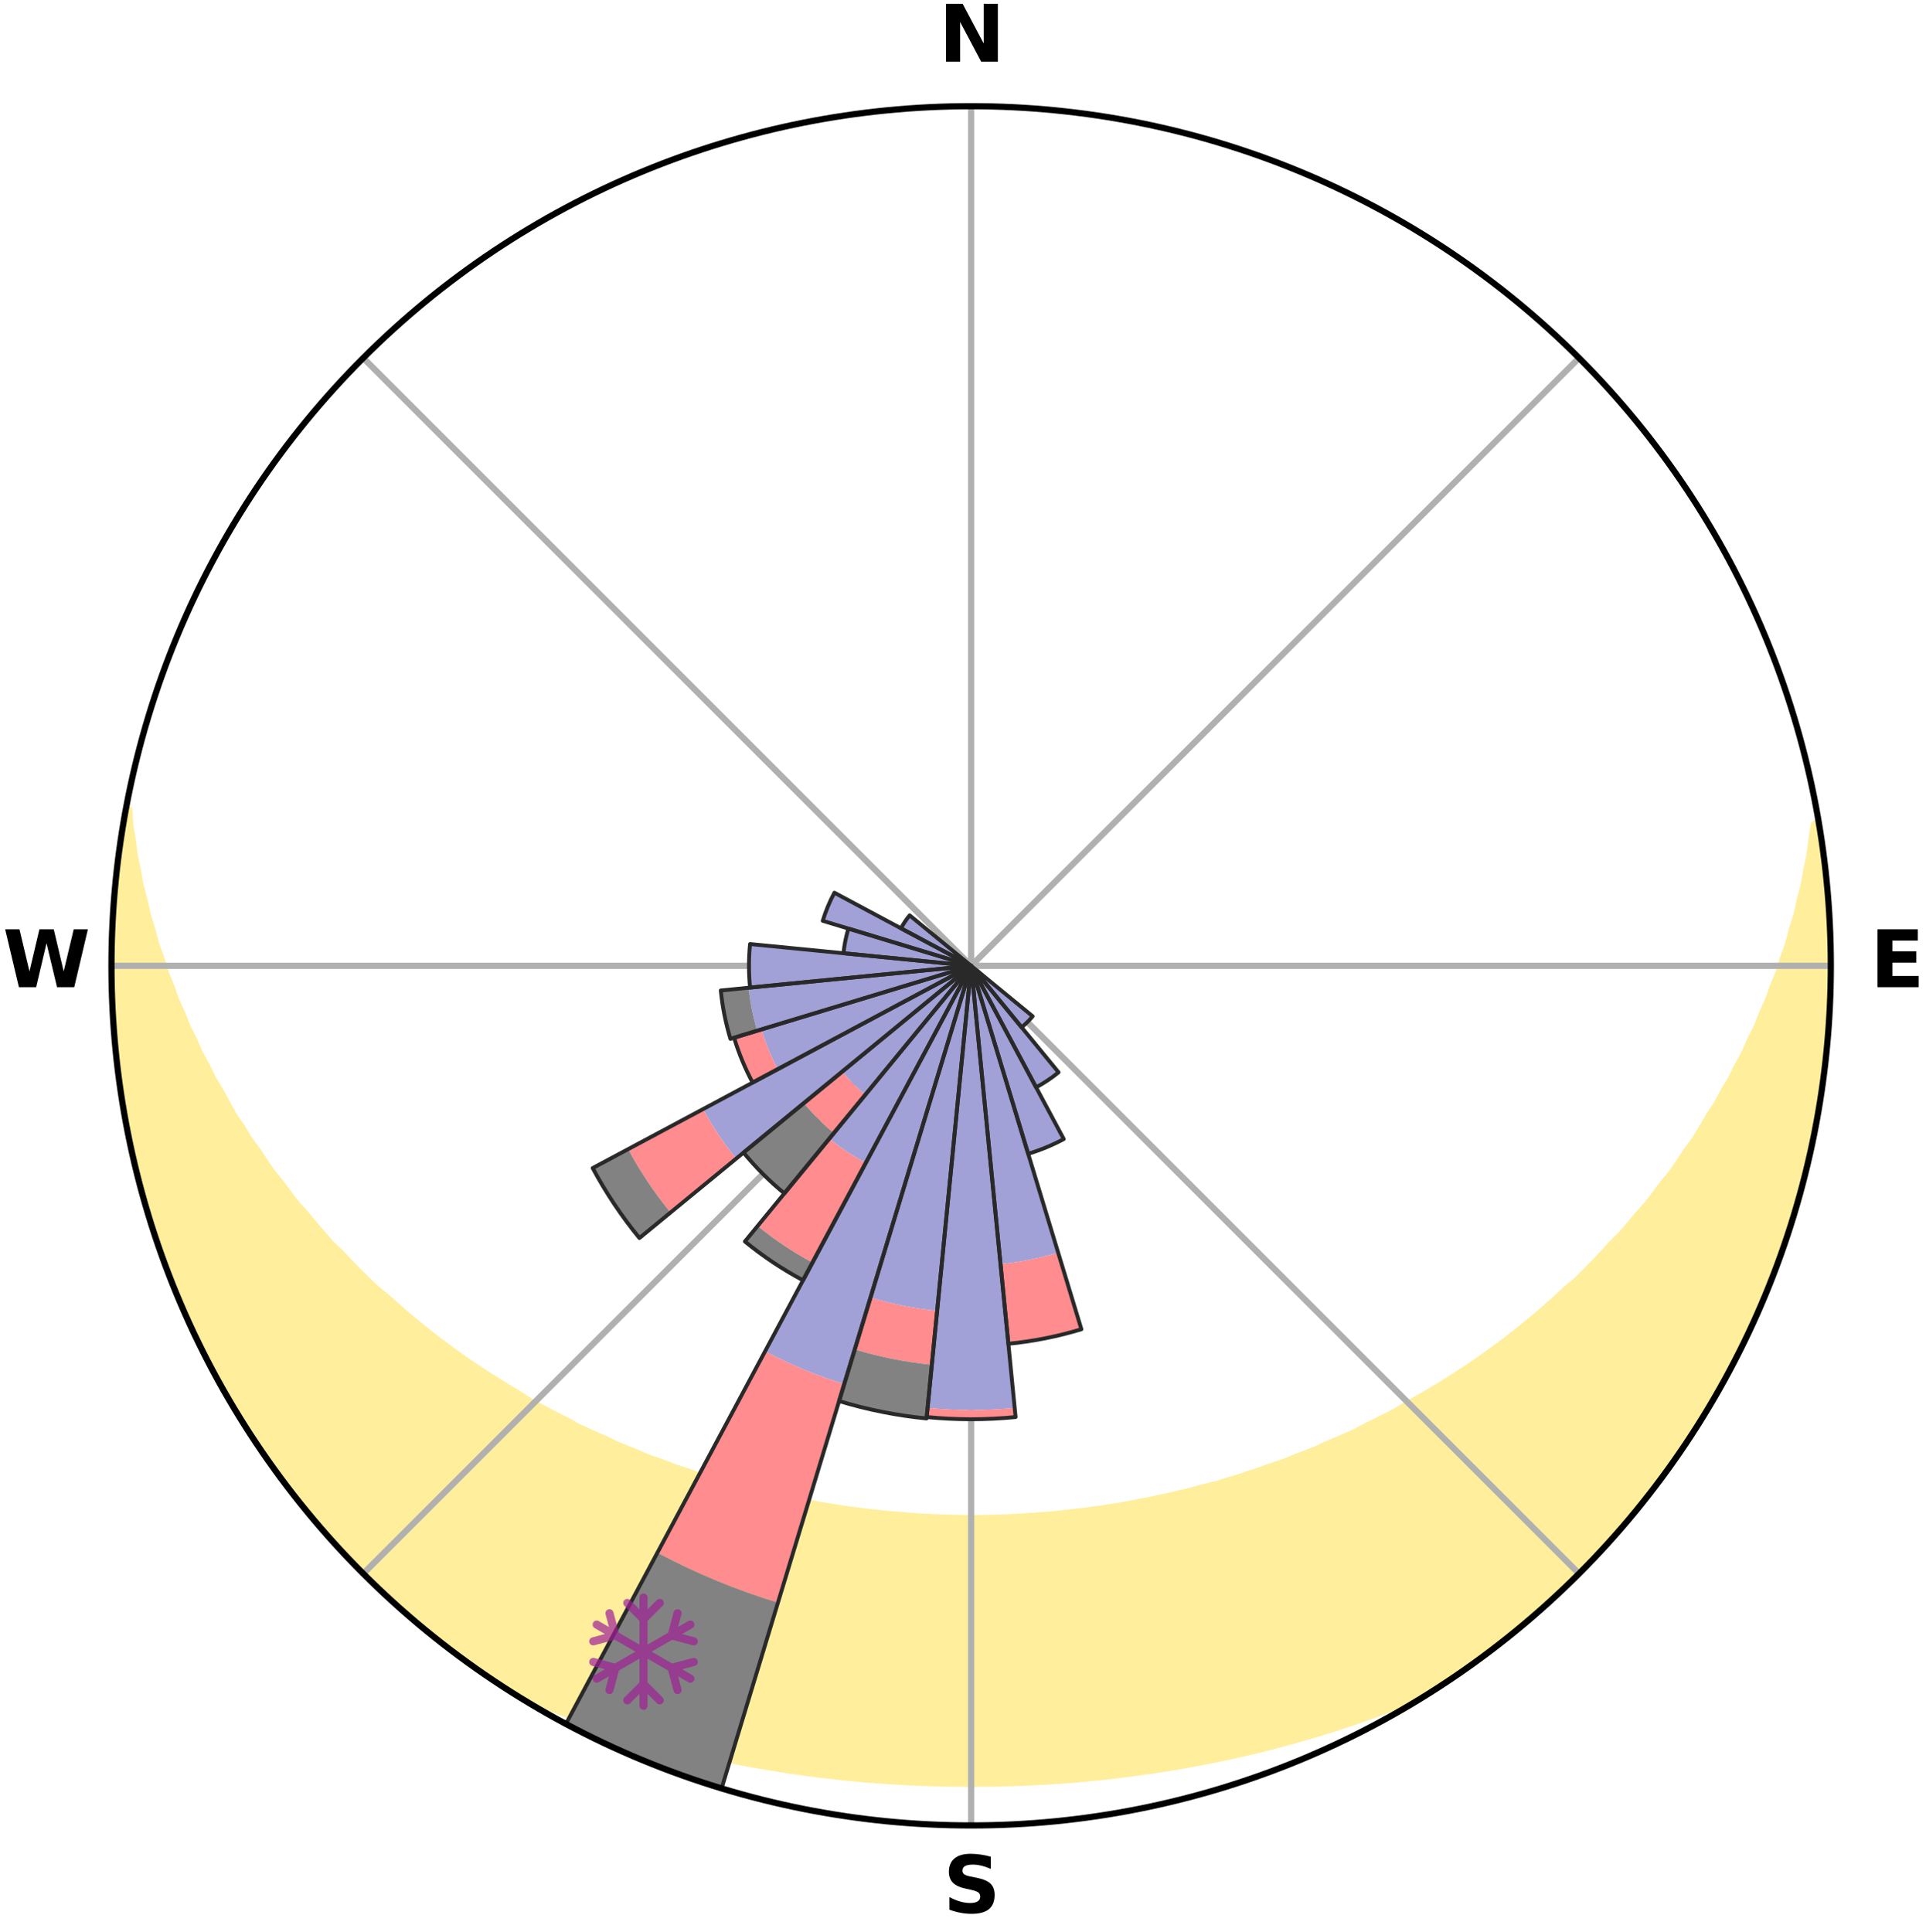 <?xml version="1.0" encoding="utf-8" standalone="no"?>
<!DOCTYPE svg PUBLIC "-//W3C//DTD SVG 1.1//EN"
  "http://www.w3.org/Graphics/SVG/1.1/DTD/svg11.dtd">
<svg xmlns:xlink="http://www.w3.org/1999/xlink" width="248.41pt" height="249.158pt" viewBox="0 0 248.41 249.158" xmlns="http://www.w3.org/2000/svg" version="1.1">
 <title>Ski Rose for Bjorli Skisenter</title>
 <defs>
  <style type="text/css">*{stroke-linejoin: round; stroke-linecap: butt}</style>
 </defs>
 <g id="figure_1">
  <g id="patch_1">
   <path d="M 0 249.158 
L 248.41 249.158 
L 248.41 0 
L 0 0 
z
" style="fill: #ffffff"/>
  </g>
  <g id="axes_1">
   <g id="patch_2">
    <path d="M 236.135 124.579 
C 236.135 110.018 233.267 95.599 227.695 82.147 
C 222.122 68.695 213.955 56.471 203.659 46.175 
C 193.363 35.879 181.139 27.711 167.687 22.139 
C 154.235 16.567 139.815 13.699 125.255 13.699 
C 110.694 13.699 96.275 16.567 82.823 22.139 
C 69.371 27.711 57.147 35.879 46.851 46.175 
C 36.555 56.471 28.387 68.695 22.815 82.147 
C 17.243 95.599 14.375 110.018 14.375 124.579 
C 14.375 139.14 17.243 153.559 22.815 167.011 
C 28.387 180.463 36.555 192.687 46.851 202.983 
C 57.147 213.279 69.371 221.447 82.823 227.019 
C 96.275 232.591 110.694 235.459 125.255 235.459 
C 139.815 235.459 154.235 232.591 167.687 227.019 
C 181.139 221.447 193.363 213.279 203.659 202.983 
C 213.955 192.687 222.122 180.463 227.695 167.011 
C 233.267 153.559 236.135 139.14 236.135 124.579 
M 125.255 124.579 
C 125.255 124.579 125.255 124.579 125.255 124.579 
C 125.255 124.579 125.255 124.579 125.255 124.579 
C 125.255 124.579 125.255 124.579 125.255 124.579 
C 125.255 124.579 125.255 124.579 125.255 124.579 
C 125.255 124.579 125.255 124.579 125.255 124.579 
C 125.255 124.579 125.255 124.579 125.255 124.579 
C 125.255 124.579 125.255 124.579 125.255 124.579 
C 125.255 124.579 125.255 124.579 125.255 124.579 
C 125.255 124.579 125.255 124.579 125.255 124.579 
C 125.255 124.579 125.255 124.579 125.255 124.579 
C 125.255 124.579 125.255 124.579 125.255 124.579 
C 125.255 124.579 125.255 124.579 125.255 124.579 
C 125.255 124.579 125.255 124.579 125.255 124.579 
C 125.255 124.579 125.255 124.579 125.255 124.579 
C 125.255 124.579 125.255 124.579 125.255 124.579 
C 125.255 124.579 125.255 124.579 125.255 124.579 
z
" style="fill: #ffffff"/>
   </g>
   <g id="PolyCollection_1">
    <defs>
     <path id="m7cc08e41e2" d="M 234.555 -142.87 
L 234.042 -142.784 
L 233.725 -140.79 
L 233.482 -138.827 
L 233.061 -136.862 
L 232.727 -134.927 
L 232.215 -132.997 
L 231.798 -131.096 
L 231.205 -129.205 
L 230.713 -127.341 
L 230.046 -125.494 
L 229.484 -123.669 
L 228.749 -121.869 
L 228.122 -120.088 
L 227.324 -118.336 
L 226.636 -116.6 
L 225.778 -114.9 
L 225.033 -113.211 
L 224.12 -111.563 
L 223.321 -109.923 
L 222.357 -108.33 
L 221.507 -106.74 
L 220.496 -105.202 
L 219.599 -103.663 
L 218.68 -102.15 
L 217.604 -100.696 
L 216.642 -99.235 
L 215.66 -97.8 
L 214.528 -96.431 
L 213.508 -95.05 
L 212.47 -93.694 
L 211.29 -92.412 
L 210.219 -91.111 
L 209.133 -89.836 
L 207.911 -88.639 
L 206.797 -87.418 
L 205.669 -86.224 
L 204.527 -85.055 
L 203.374 -83.913 
L 202.098 -82.857 
L 200.924 -81.768 
L 199.739 -80.704 
L 198.545 -79.667 
L 197.341 -78.655 
L 196.129 -77.668 
L 194.91 -76.707 
L 193.682 -75.77 
L 192.449 -74.858 
L 191.209 -73.971 
L 189.963 -73.108 
L 188.712 -72.269 
L 187.457 -71.453 
L 186.198 -70.661 
L 184.935 -69.892 
L 183.669 -69.146 
L 182.4 -68.423 
L 181.129 -67.721 
L 179.924 -66.97 
L 178.647 -66.312 
L 177.369 -65.675 
L 176.09 -65.058 
L 174.869 -64.392 
L 173.587 -63.817 
L 172.306 -63.261 
L 171.025 -62.725 
L 169.792 -62.14 
L 168.511 -61.641 
L 167.23 -61.161 
L 165.992 -60.635 
L 164.712 -60.191 
L 163.434 -59.764 
L 162.192 -59.293 
L 160.915 -58.901 
L 159.671 -58.466 
L 158.397 -58.106 
L 157.151 -57.707 
L 155.879 -57.38 
L 154.61 -57.067 
L 153.364 -56.718 
L 152.098 -56.435 
L 150.851 -56.119 
L 149.588 -55.865 
L 148.341 -55.582 
L 147.081 -55.355 
L 145.835 -55.103 
L 144.588 -54.868 
L 143.331 -54.683 
L 142.085 -54.478 
L 140.831 -54.318 
L 139.585 -54.143 
L 138.334 -54.009 
L 137.089 -53.863 
L 135.843 -53.732 
L 134.595 -53.636 
L 133.349 -53.534 
L 132.103 -53.461 
L 130.858 -53.388 
L 129.613 -53.329 
L 128.367 -53.293 
L 127.122 -53.263 
L 125.877 -53.249 
L 124.632 -53.249 
L 123.387 -53.266 
L 122.143 -53.299 
L 120.898 -53.34 
L 119.653 -53.4 
L 118.407 -53.464 
L 117.162 -53.553 
L 115.918 -53.658 
L 114.671 -53.758 
L 113.426 -53.891 
L 112.177 -54.015 
L 110.931 -54.177 
L 109.68 -54.326 
L 108.435 -54.518 
L 107.189 -54.725 
L 105.935 -54.913 
L 104.689 -55.151 
L 103.432 -55.366 
L 102.186 -55.635 
L 100.926 -55.877 
L 99.681 -56.178 
L 98.417 -56.448 
L 97.172 -56.781 
L 95.906 -57.081 
L 94.661 -57.447 
L 93.392 -57.777 
L 92.149 -58.178 
L 90.877 -58.54 
L 89.603 -58.917 
L 88.362 -59.371 
L 87.086 -59.782 
L 85.847 -60.272 
L 84.571 -60.718 
L 83.292 -61.181 
L 82.058 -61.727 
L 80.78 -62.227 
L 79.5 -62.745 
L 78.273 -63.351 
L 76.995 -63.908 
L 75.716 -64.484 
L 74.438 -65.081 
L 73.223 -65.768 
L 71.949 -66.406 
L 70.676 -67.065 
L 69.404 -67.745 
L 68.134 -68.447 
L 66.941 -69.242 
L 65.679 -69.988 
L 64.42 -70.757 
L 63.164 -71.549 
L 61.913 -72.364 
L 60.666 -73.203 
L 59.424 -74.066 
L 58.188 -74.952 
L 56.958 -75.863 
L 55.735 -76.799 
L 54.519 -77.76 
L 53.311 -78.746 
L 52.111 -79.756 
L 50.92 -80.793 
L 49.739 -81.855 
L 48.459 -82.882 
L 47.298 -83.997 
L 46.148 -85.138 
L 45.01 -86.304 
L 43.886 -87.497 
L 42.655 -88.664 
L 41.557 -89.91 
L 40.474 -91.183 
L 39.407 -92.482 
L 38.231 -93.762 
L 37.196 -95.115 
L 36.18 -96.494 
L 35.052 -97.86 
L 34.073 -99.292 
L 33.114 -100.75 
L 32.042 -102.201 
L 31.126 -103.711 
L 30.096 -105.219 
L 29.224 -106.781 
L 28.378 -108.367 
L 27.417 -109.957 
L 26.62 -111.594 
L 25.711 -113.237 
L 24.968 -114.923 
L 24.113 -116.619 
L 23.428 -118.351 
L 22.632 -120.098 
L 22.007 -121.875 
L 21.274 -123.672 
L 20.714 -125.491 
L 20.049 -127.334 
L 19.558 -129.194 
L 18.966 -131.08 
L 18.549 -132.977 
L 18.036 -134.903 
L 17.7 -136.833 
L 17.277 -138.795 
L 17.031 -140.753 
L 16.709 -142.743 
L 16.562 -144.724 
L 16.326 -144.768 
L 16.326 -144.768 
L 15.907 -142.878 
L 15.638 -140.961 
L 15.404 -139.041 
L 15.118 -137.128 
L 14.951 -135.2 
L 14.817 -133.271 
L 14.596 -131.347 
L 14.53 -129.413 
L 14.497 -127.479 
L 14.411 -125.546 
L 14.445 -123.612 
L 14.512 -121.679 
L 14.492 -119.743 
L 14.626 -117.813 
L 14.824 -115.888 
L 14.903 -113.953 
L 15.135 -112.032 
L 15.4 -110.116 
L 15.605 -108.192 
L 15.934 -106.285 
L 16.295 -104.385 
L 16.688 -102.491 
L 17.113 -100.604 
L 17.454 -98.698 
L 17.943 -96.826 
L 18.481 -94.968 
L 19.031 -93.114 
L 19.612 -91.27 
L 20.115 -89.4 
L 20.758 -87.575 
L 21.444 -85.766 
L 22.148 -83.964 
L 22.882 -82.175 
L 23.645 -80.398 
L 24.439 -78.635 
L 25.263 -76.885 
L 26.12 -75.152 
L 26.906 -73.382 
L 27.818 -71.675 
L 28.761 -69.985 
L 29.73 -68.31 
L 30.727 -66.652 
L 31.752 -65.011 
L 32.806 -63.388 
L 33.887 -61.784 
L 34.995 -60.197 
L 36.131 -58.631 
L 37.295 -57.085 
L 38.485 -55.559 
L 39.703 -54.056 
L 40.948 -52.574 
L 42.218 -51.114 
L 43.518 -49.681 
L 44.841 -48.269 
L 46.195 -46.887 
L 47.57 -45.526 
L 48.978 -44.2 
L 50.348 -42.832 
L 51.813 -41.568 
L 53.254 -40.277 
L 54.729 -39.024 
L 56.235 -37.809 
L 57.76 -36.619 
L 59.302 -35.449 
L 60.895 -34.35 
L 62.459 -33.211 
L 64.058 -32.121 
L 65.699 -31.095 
L 67.495 -30.323 
L 69.295 -29.577 
L 71.103 -28.867 
L 72.915 -28.181 
L 74.734 -27.529 
L 76.555 -26.901 
L 78.381 -26.307 
L 80.209 -25.734 
L 82.041 -25.194 
L 83.873 -24.673 
L 85.709 -24.185 
L 87.544 -23.716 
L 89.382 -23.277 
L 91.219 -22.857 
L 93.051 -22.443 
L 94.893 -22.078 
L 96.732 -21.729 
L 98.573 -21.41 
L 100.413 -21.107 
L 102.251 -20.814 
L 104.093 -20.564 
L 105.933 -20.328 
L 107.775 -20.122 
L 109.614 -19.923 
L 111.454 -19.753 
L 113.295 -19.612 
L 115.135 -19.485 
L 116.975 -19.377 
L 118.816 -19.301 
L 120.656 -19.238 
L 122.495 -19.198 
L 124.335 -19.183 
L 126.175 -19.183 
L 128.014 -19.199 
L 129.854 -19.24 
L 131.694 -19.295 
L 133.534 -19.38 
L 135.374 -19.485 
L 137.215 -19.604 
L 139.055 -19.757 
L 140.895 -19.928 
L 142.737 -20.112 
L 144.577 -20.325 
L 146.416 -20.571 
L 148.257 -20.821 
L 150.098 -21.102 
L 151.94 -21.397 
L 153.775 -21.737 
L 155.614 -22.087 
L 157.455 -22.452 
L 159.293 -22.849 
L 161.133 -23.262 
L 162.969 -23.707 
L 164.797 -24.196 
L 166.633 -24.684 
L 168.464 -25.206 
L 170.296 -25.746 
L 172.122 -26.32 
L 173.949 -26.913 
L 175.769 -27.543 
L 177.588 -28.193 
L 179.399 -28.88 
L 181.208 -29.59 
L 183.006 -30.337 
L 184.802 -31.108 
L 186.453 -32.119 
L 188.056 -33.203 
L 189.639 -34.316 
L 191.199 -35.461 
L 192.748 -36.621 
L 194.271 -37.814 
L 195.767 -39.041 
L 197.26 -40.272 
L 198.721 -41.541 
L 200.156 -42.839 
L 201.555 -44.176 
L 202.916 -45.551 
L 204.324 -46.878 
L 205.681 -48.257 
L 206.97 -49.701 
L 208.298 -51.109 
L 209.558 -52.577 
L 210.782 -54.076 
L 212.023 -55.561 
L 213.178 -57.113 
L 214.359 -58.646 
L 215.511 -60.2 
L 216.563 -61.824 
L 217.654 -63.421 
L 218.715 -65.038 
L 219.746 -66.675 
L 220.749 -68.329 
L 221.717 -70.004 
L 222.654 -71.696 
L 223.559 -73.405 
L 224.433 -75.131 
L 225.268 -76.875 
L 226.076 -78.632 
L 226.852 -80.404 
L 227.595 -82.188 
L 228.41 -83.945 
L 229.073 -85.763 
L 229.717 -87.587 
L 230.328 -89.422 
L 230.905 -91.268 
L 231.56 -93.09 
L 232.048 -94.963 
L 232.523 -96.838 
L 232.965 -98.72 
L 233.489 -100.584 
L 233.863 -102.482 
L 234.174 -104.392 
L 234.598 -106.281 
L 234.869 -108.197 
L 235.107 -110.117 
L 235.31 -112.04 
L 235.599 -113.954 
L 235.7 -115.887 
L 235.922 -117.81 
L 235.988 -119.744 
L 236.02 -121.679 
L 236.104 -123.612 
L 236.068 -125.546 
L 235.998 -127.479 
L 236.016 -129.415 
L 235.878 -131.345 
L 235.707 -133.272 
L 235.623 -135.206 
L 235.349 -137.123 
L 235.078 -139.038 
L 234.892 -140.964 
L 234.555 -142.87 
z
" style="stroke: #ffee9c"/>
    </defs>
    <g clip-path="url(#p9619cb413c)">
     <use xlink:href="#m7cc08e41e2" x="0" y="249.158" style="fill: #ffee9c; stroke: #ffee9c"/>
    </g>
   </g>
   <g id="matplotlib.axis_1">
    <g id="xtick_1">
     <g id="line2d_1">
      <path d="M 125.255 124.579 
L 125.255 13.699 
" clip-path="url(#p9619cb413c)" style="fill: none; stroke: #b0b0b0; stroke-width: 0.8; stroke-linecap: square"/>
     </g>
     <g id="text_1">
      <!-- N -->
      <g transform="translate(121.07 7.958) scale(0.1 -0.1)">
       <defs>
        <path id="DejaVuSans-Bold-4e" d="M 588 4666 
L 1931 4666 
L 3628 1466 
L 3628 4666 
L 4769 4666 
L 4769 0 
L 3425 0 
L 1728 3200 
L 1728 0 
L 588 0 
L 588 4666 
z
" transform="scale(0.016)"/>
       </defs>
       <use xlink:href="#DejaVuSans-Bold-4e"/>
      </g>
     </g>
    </g>
    <g id="xtick_2">
     <g id="line2d_2">
      <path d="M 125.255 124.579 
L 203.659 46.175 
" clip-path="url(#p9619cb413c)" style="fill: none; stroke: #b0b0b0; stroke-width: 0.8; stroke-linecap: square"/>
     </g>
    </g>
    <g id="xtick_3">
     <g id="line2d_3">
      <path d="M 125.255 124.579 
L 236.135 124.579 
" clip-path="url(#p9619cb413c)" style="fill: none; stroke: #b0b0b0; stroke-width: 0.8; stroke-linecap: square"/>
     </g>
     <g id="text_2">
      <!-- E -->
      <g transform="translate(241.219 127.338) scale(0.1 -0.1)">
       <defs>
        <path id="DejaVuSans-Bold-45" d="M 588 4666 
L 3834 4666 
L 3834 3756 
L 1791 3756 
L 1791 2888 
L 3713 2888 
L 3713 1978 
L 1791 1978 
L 1791 909 
L 3903 909 
L 3903 0 
L 588 0 
L 588 4666 
z
" transform="scale(0.016)"/>
       </defs>
       <use xlink:href="#DejaVuSans-Bold-45"/>
      </g>
     </g>
    </g>
    <g id="xtick_4">
     <g id="line2d_4">
      <path d="M 125.255 124.579 
L 203.659 202.983 
" clip-path="url(#p9619cb413c)" style="fill: none; stroke: #b0b0b0; stroke-width: 0.8; stroke-linecap: square"/>
     </g>
    </g>
    <g id="xtick_5">
     <g id="line2d_5">
      <path d="M 125.255 124.579 
L 125.255 235.459 
" clip-path="url(#p9619cb413c)" style="fill: none; stroke: #b0b0b0; stroke-width: 0.8; stroke-linecap: square"/>
     </g>
     <g id="text_3">
      <!-- S -->
      <g transform="translate(121.654 246.718) scale(0.1 -0.1)">
       <defs>
        <path id="DejaVuSans-Bold-53" d="M 3834 4519 
L 3834 3531 
Q 3450 3703 3084 3790 
Q 2719 3878 2394 3878 
Q 1963 3878 1756 3759 
Q 1550 3641 1550 3391 
Q 1550 3203 1689 3098 
Q 1828 2994 2194 2919 
L 2706 2816 
Q 3484 2659 3812 2340 
Q 4141 2022 4141 1434 
Q 4141 663 3683 286 
Q 3225 -91 2284 -91 
Q 1841 -91 1394 -6 
Q 947 78 500 244 
L 500 1259 
Q 947 1022 1364 901 
Q 1781 781 2169 781 
Q 2563 781 2772 912 
Q 2981 1044 2981 1288 
Q 2981 1506 2839 1625 
Q 2697 1744 2272 1838 
L 1806 1941 
Q 1106 2091 782 2419 
Q 459 2747 459 3303 
Q 459 4000 909 4375 
Q 1359 4750 2203 4750 
Q 2588 4750 2994 4692 
Q 3400 4634 3834 4519 
z
" transform="scale(0.016)"/>
       </defs>
       <use xlink:href="#DejaVuSans-Bold-53"/>
      </g>
     </g>
    </g>
    <g id="xtick_6">
     <g id="line2d_6">
      <path d="M 125.255 124.579 
L 46.851 202.983 
" clip-path="url(#p9619cb413c)" style="fill: none; stroke: #b0b0b0; stroke-width: 0.8; stroke-linecap: square"/>
     </g>
    </g>
    <g id="xtick_7">
     <g id="line2d_7">
      <path d="M 125.255 124.579 
L 14.375 124.579 
" clip-path="url(#p9619cb413c)" style="fill: none; stroke: #b0b0b0; stroke-width: 0.8; stroke-linecap: square"/>
     </g>
     <g id="text_4">
      <!-- W -->
      <g transform="translate(0.36 127.338) scale(0.1 -0.1)">
       <defs>
        <path id="DejaVuSans-Bold-57" d="M 191 4666 
L 1344 4666 
L 2150 1275 
L 2950 4666 
L 4109 4666 
L 4909 1275 
L 5716 4666 
L 6859 4666 
L 5759 0 
L 4372 0 
L 3525 3547 
L 2688 0 
L 1300 0 
L 191 4666 
z
" transform="scale(0.016)"/>
       </defs>
       <use xlink:href="#DejaVuSans-Bold-57"/>
      </g>
     </g>
    </g>
    <g id="xtick_8">
     <g id="line2d_8">
      <path d="M 125.255 124.579 
L 46.851 46.175 
" clip-path="url(#p9619cb413c)" style="fill: none; stroke: #b0b0b0; stroke-width: 0.8; stroke-linecap: square"/>
     </g>
    </g>
   </g>
   <g id="matplotlib.axis_2"/>
   <g id="patch_3">
    <path d="M 125.255 124.579 
C 125.255 124.579 125.255 124.579 125.255 124.579 
C 125.255 124.579 125.255 124.579 125.255 124.579 
L 125.255 124.579 
C 125.255 124.579 125.255 124.579 125.255 124.579 
C 125.255 124.579 125.255 124.579 125.255 124.579 
z
" clip-path="url(#p9619cb413c)" style="fill: #d9d9d9"/>
   </g>
   <g id="patch_4">
    <path d="M 125.255 124.579 
C 125.255 124.579 125.255 124.579 125.255 124.579 
C 125.255 124.579 125.255 124.579 125.255 124.579 
L 125.255 124.579 
C 125.255 124.579 125.255 124.579 125.255 124.579 
C 125.255 124.579 125.255 124.579 125.255 124.579 
z
" clip-path="url(#p9619cb413c)" style="fill: #d9d9d9"/>
   </g>
   <g id="patch_5">
    <path d="M 125.255 124.579 
C 125.255 124.579 125.255 124.579 125.255 124.579 
C 125.255 124.579 125.255 124.579 125.255 124.579 
L 125.255 124.579 
C 125.255 124.579 125.255 124.579 125.255 124.579 
C 125.255 124.579 125.255 124.579 125.255 124.579 
z
" clip-path="url(#p9619cb413c)" style="fill: #d9d9d9"/>
   </g>
   <g id="patch_6">
    <path d="M 125.255 124.579 
C 125.255 124.579 125.255 124.579 125.255 124.579 
C 125.255 124.579 125.255 124.579 125.255 124.579 
L 125.255 124.579 
C 125.255 124.579 125.255 124.579 125.255 124.579 
C 125.255 124.579 125.255 124.579 125.255 124.579 
z
" clip-path="url(#p9619cb413c)" style="fill: #d9d9d9"/>
   </g>
   <g id="patch_7">
    <path d="M 125.255 124.579 
C 125.255 124.579 125.255 124.579 125.255 124.579 
C 125.255 124.579 125.255 124.579 125.255 124.579 
L 125.255 124.579 
C 125.255 124.579 125.255 124.579 125.255 124.579 
C 125.255 124.579 125.255 124.579 125.255 124.579 
z
" clip-path="url(#p9619cb413c)" style="fill: #d9d9d9"/>
   </g>
   <g id="patch_8">
    <path d="M 125.255 124.579 
C 125.255 124.579 125.255 124.579 125.255 124.579 
C 125.255 124.579 125.255 124.579 125.255 124.579 
L 125.255 124.579 
C 125.255 124.579 125.255 124.579 125.255 124.579 
C 125.255 124.579 125.255 124.579 125.255 124.579 
z
" clip-path="url(#p9619cb413c)" style="fill: #d9d9d9"/>
   </g>
   <g id="patch_9">
    <path d="M 125.255 124.579 
C 125.255 124.579 125.255 124.579 125.255 124.579 
C 125.255 124.579 125.255 124.579 125.255 124.579 
L 125.255 124.579 
C 125.255 124.579 125.255 124.579 125.255 124.579 
C 125.255 124.579 125.255 124.579 125.255 124.579 
z
" clip-path="url(#p9619cb413c)" style="fill: #d9d9d9"/>
   </g>
   <g id="patch_10">
    <path d="M 125.255 124.579 
C 125.255 124.579 125.255 124.579 125.255 124.579 
C 125.255 124.579 125.255 124.579 125.255 124.579 
L 125.255 124.579 
C 125.255 124.579 125.255 124.579 125.255 124.579 
C 125.255 124.579 125.255 124.579 125.255 124.579 
z
" clip-path="url(#p9619cb413c)" style="fill: #d9d9d9"/>
   </g>
   <g id="patch_11">
    <path d="M 125.255 124.579 
C 125.255 124.579 125.255 124.579 125.255 124.579 
C 125.255 124.579 125.255 124.579 125.255 124.579 
L 125.255 124.579 
C 125.255 124.579 125.255 124.579 125.255 124.579 
C 125.255 124.579 125.255 124.579 125.255 124.579 
z
" clip-path="url(#p9619cb413c)" style="fill: #d9d9d9"/>
   </g>
   <g id="patch_12">
    <path d="M 125.255 124.579 
C 125.255 124.579 125.255 124.579 125.255 124.579 
C 125.255 124.579 125.255 124.579 125.255 124.579 
L 125.255 124.579 
C 125.255 124.579 125.255 124.579 125.255 124.579 
C 125.255 124.579 125.255 124.579 125.255 124.579 
z
" clip-path="url(#p9619cb413c)" style="fill: #d9d9d9"/>
   </g>
   <g id="patch_13">
    <path d="M 125.255 124.579 
C 125.255 124.579 125.255 124.579 125.255 124.579 
C 125.255 124.579 125.255 124.579 125.255 124.579 
L 125.255 124.579 
C 125.255 124.579 125.255 124.579 125.255 124.579 
C 125.255 124.579 125.255 124.579 125.255 124.579 
z
" clip-path="url(#p9619cb413c)" style="fill: #d9d9d9"/>
   </g>
   <g id="patch_14">
    <path d="M 125.255 124.579 
C 125.255 124.579 125.255 124.579 125.255 124.579 
C 125.255 124.579 125.255 124.579 125.255 124.579 
L 125.255 124.579 
C 125.255 124.579 125.255 124.579 125.255 124.579 
C 125.255 124.579 125.255 124.579 125.255 124.579 
z
" clip-path="url(#p9619cb413c)" style="fill: #d9d9d9"/>
   </g>
   <g id="patch_15">
    <path d="M 125.255 124.579 
C 125.255 124.579 125.255 124.579 125.255 124.579 
C 125.255 124.579 125.255 124.579 125.255 124.579 
L 125.255 124.579 
C 125.255 124.579 125.255 124.579 125.255 124.579 
C 125.255 124.579 125.255 124.579 125.255 124.579 
z
" clip-path="url(#p9619cb413c)" style="fill: #d9d9d9"/>
   </g>
   <g id="patch_16">
    <path d="M 125.255 124.579 
C 125.255 124.579 125.255 124.579 125.255 124.579 
C 125.255 124.579 125.255 124.579 125.255 124.579 
L 125.255 124.579 
C 125.255 124.579 125.255 124.579 125.255 124.579 
C 125.255 124.579 125.255 124.579 125.255 124.579 
z
" clip-path="url(#p9619cb413c)" style="fill: #d9d9d9"/>
   </g>
   <g id="patch_17">
    <path d="M 125.255 124.579 
C 125.255 124.579 125.255 124.579 125.255 124.579 
C 125.255 124.579 125.255 124.579 125.255 124.579 
L 125.255 124.579 
C 125.255 124.579 125.255 124.579 125.255 124.579 
C 125.255 124.579 125.255 124.579 125.255 124.579 
z
" clip-path="url(#p9619cb413c)" style="fill: #d9d9d9"/>
   </g>
   <g id="patch_18">
    <path d="M 125.255 124.579 
C 125.255 124.579 125.255 124.579 125.255 124.579 
C 125.255 124.579 125.255 124.579 125.255 124.579 
L 125.255 124.579 
C 125.255 124.579 125.255 124.579 125.255 124.579 
C 125.255 124.579 125.255 124.579 125.255 124.579 
z
" clip-path="url(#p9619cb413c)" style="fill: #d9d9d9"/>
   </g>
   <g id="patch_19">
    <path d="M 125.255 124.579 
C 125.255 124.579 125.255 124.579 125.255 124.579 
C 125.255 124.579 125.255 124.579 125.255 124.579 
L 125.255 124.579 
C 125.255 124.579 125.255 124.579 125.255 124.579 
C 125.255 124.579 125.255 124.579 125.255 124.579 
z
" clip-path="url(#p9619cb413c)" style="fill: #d9d9d9"/>
   </g>
   <g id="patch_20">
    <path d="M 125.255 124.579 
C 125.255 124.579 125.255 124.579 125.255 124.579 
C 125.255 124.579 125.255 124.579 125.255 124.579 
L 125.255 124.579 
C 125.255 124.579 125.255 124.579 125.255 124.579 
C 125.255 124.579 125.255 124.579 125.255 124.579 
z
" clip-path="url(#p9619cb413c)" style="fill: #d9d9d9"/>
   </g>
   <g id="patch_21">
    <path d="M 125.255 124.579 
C 125.255 124.579 125.255 124.579 125.255 124.579 
C 125.255 124.579 125.255 124.579 125.255 124.579 
L 125.255 124.579 
C 125.255 124.579 125.255 124.579 125.255 124.579 
C 125.255 124.579 125.255 124.579 125.255 124.579 
z
" clip-path="url(#p9619cb413c)" style="fill: #d9d9d9"/>
   </g>
   <g id="patch_22">
    <path d="M 125.255 124.579 
C 125.255 124.579 125.255 124.579 125.255 124.579 
C 125.255 124.579 125.255 124.579 125.255 124.579 
L 125.255 124.579 
C 125.255 124.579 125.255 124.579 125.255 124.579 
C 125.255 124.579 125.255 124.579 125.255 124.579 
z
" clip-path="url(#p9619cb413c)" style="fill: #d9d9d9"/>
   </g>
   <g id="patch_23">
    <path d="M 125.255 124.579 
C 125.255 124.579 125.255 124.579 125.255 124.579 
C 125.255 124.579 125.255 124.579 125.255 124.579 
L 125.255 124.579 
C 125.255 124.579 125.255 124.579 125.255 124.579 
C 125.255 124.579 125.255 124.579 125.255 124.579 
z
" clip-path="url(#p9619cb413c)" style="fill: #d9d9d9"/>
   </g>
   <g id="patch_24">
    <path d="M 125.255 124.579 
C 125.255 124.579 125.255 124.579 125.255 124.579 
C 125.255 124.579 125.255 124.579 125.255 124.579 
L 125.255 124.579 
C 125.255 124.579 125.255 124.579 125.255 124.579 
C 125.255 124.579 125.255 124.579 125.255 124.579 
z
" clip-path="url(#p9619cb413c)" style="fill: #d9d9d9"/>
   </g>
   <g id="patch_25">
    <path d="M 125.255 124.579 
C 125.255 124.579 125.255 124.579 125.255 124.579 
C 125.255 124.579 125.255 124.579 125.255 124.579 
L 125.255 124.579 
C 125.255 124.579 125.255 124.579 125.255 124.579 
C 125.255 124.579 125.255 124.579 125.255 124.579 
z
" clip-path="url(#p9619cb413c)" style="fill: #d9d9d9"/>
   </g>
   <g id="patch_26">
    <path d="M 125.255 124.579 
C 125.255 124.579 125.255 124.579 125.255 124.579 
C 125.255 124.579 125.255 124.579 125.255 124.579 
L 125.255 124.579 
C 125.255 124.579 125.255 124.579 125.255 124.579 
C 125.255 124.579 125.255 124.579 125.255 124.579 
z
" clip-path="url(#p9619cb413c)" style="fill: #d9d9d9"/>
   </g>
   <g id="patch_27">
    <path d="M 125.255 124.579 
C 125.255 124.579 125.255 124.579 125.255 124.579 
C 125.255 124.579 125.255 124.579 125.255 124.579 
L 125.255 124.579 
C 125.255 124.579 125.255 124.579 125.255 124.579 
C 125.255 124.579 125.255 124.579 125.255 124.579 
z
" clip-path="url(#p9619cb413c)" style="fill: #d9d9d9"/>
   </g>
   <g id="patch_28">
    <path d="M 125.255 124.579 
C 125.255 124.579 125.255 124.579 125.255 124.579 
C 125.255 124.579 125.255 124.579 125.255 124.579 
L 125.255 124.579 
C 125.255 124.579 125.255 124.579 125.255 124.579 
C 125.255 124.579 125.255 124.579 125.255 124.579 
z
" clip-path="url(#p9619cb413c)" style="fill: #d9d9d9"/>
   </g>
   <g id="patch_29">
    <path d="M 125.255 124.579 
C 125.255 124.579 125.255 124.579 125.255 124.579 
C 125.255 124.579 125.255 124.579 125.255 124.579 
L 125.255 124.579 
C 125.255 124.579 125.255 124.579 125.255 124.579 
C 125.255 124.579 125.255 124.579 125.255 124.579 
z
" clip-path="url(#p9619cb413c)" style="fill: #d9d9d9"/>
   </g>
   <g id="patch_30">
    <path d="M 125.255 124.579 
C 125.255 124.579 125.255 124.579 125.255 124.579 
C 125.255 124.579 125.255 124.579 125.255 124.579 
L 125.255 124.579 
C 125.255 124.579 125.255 124.579 125.255 124.579 
C 125.255 124.579 125.255 124.579 125.255 124.579 
z
" clip-path="url(#p9619cb413c)" style="fill: #d9d9d9"/>
   </g>
   <g id="patch_31">
    <path d="M 125.255 124.579 
C 125.255 124.579 125.255 124.579 125.255 124.579 
C 125.255 124.579 125.255 124.579 125.255 124.579 
L 125.255 124.579 
C 125.255 124.579 125.255 124.579 125.255 124.579 
C 125.255 124.579 125.255 124.579 125.255 124.579 
z
" clip-path="url(#p9619cb413c)" style="fill: #d9d9d9"/>
   </g>
   <g id="patch_32">
    <path d="M 125.255 124.579 
C 125.255 124.579 125.255 124.579 125.255 124.579 
C 125.255 124.579 125.255 124.579 125.255 124.579 
L 125.255 124.579 
C 125.255 124.579 125.255 124.579 125.255 124.579 
C 125.255 124.579 125.255 124.579 125.255 124.579 
z
" clip-path="url(#p9619cb413c)" style="fill: #d9d9d9"/>
   </g>
   <g id="patch_33">
    <path d="M 125.255 124.579 
C 125.255 124.579 125.255 124.579 125.255 124.579 
C 125.255 124.579 125.255 124.579 125.255 124.579 
L 125.255 124.579 
C 125.255 124.579 125.255 124.579 125.255 124.579 
C 125.255 124.579 125.255 124.579 125.255 124.579 
z
" clip-path="url(#p9619cb413c)" style="fill: #d9d9d9"/>
   </g>
   <g id="patch_34">
    <path d="M 125.255 124.579 
C 125.255 124.579 125.255 124.579 125.255 124.579 
C 125.255 124.579 125.255 124.579 125.255 124.579 
L 125.255 124.579 
C 125.255 124.579 125.255 124.579 125.255 124.579 
C 125.255 124.579 125.255 124.579 125.255 124.579 
z
" clip-path="url(#p9619cb413c)" style="fill: #d9d9d9"/>
   </g>
   <g id="patch_35">
    <path d="M 125.255 124.579 
C 125.255 124.579 125.255 124.579 125.255 124.579 
C 125.255 124.579 125.255 124.579 125.255 124.579 
L 125.255 124.579 
C 125.255 124.579 125.255 124.579 125.255 124.579 
C 125.255 124.579 125.255 124.579 125.255 124.579 
z
" clip-path="url(#p9619cb413c)" style="fill: #a1a1d8"/>
   </g>
   <g id="patch_36">
    <path d="M 125.255 124.579 
C 125.255 124.579 125.255 124.579 125.255 124.579 
C 125.255 124.579 125.255 124.579 125.255 124.579 
L 125.255 124.579 
C 125.255 124.579 125.255 124.579 125.255 124.579 
C 125.255 124.579 125.255 124.579 125.255 124.579 
z
" clip-path="url(#p9619cb413c)" style="fill: #a1a1d8"/>
   </g>
   <g id="patch_37">
    <path d="M 125.255 124.579 
C 125.255 124.579 125.255 124.579 125.255 124.579 
C 125.255 124.579 125.255 124.579 125.255 124.579 
L 125.255 124.579 
C 125.255 124.579 125.255 124.579 125.255 124.579 
C 125.255 124.579 125.255 124.579 125.255 124.579 
z
" clip-path="url(#p9619cb413c)" style="fill: #a1a1d8"/>
   </g>
   <g id="patch_38">
    <path d="M 125.255 124.579 
C 125.255 124.579 125.255 124.579 125.255 124.579 
C 125.255 124.579 125.255 124.579 125.255 124.579 
L 125.255 124.579 
C 125.255 124.579 125.255 124.579 125.255 124.579 
C 125.255 124.579 125.255 124.579 125.255 124.579 
z
" clip-path="url(#p9619cb413c)" style="fill: #a1a1d8"/>
   </g>
   <g id="patch_39">
    <path d="M 125.255 124.579 
C 125.255 124.579 125.255 124.579 125.255 124.579 
C 125.255 124.579 125.255 124.579 125.255 124.579 
L 125.255 124.579 
C 125.255 124.579 125.255 124.579 125.255 124.579 
C 125.255 124.579 125.255 124.579 125.255 124.579 
z
" clip-path="url(#p9619cb413c)" style="fill: #a1a1d8"/>
   </g>
   <g id="patch_40">
    <path d="M 125.255 124.579 
C 125.255 124.579 125.255 124.579 125.255 124.579 
C 125.255 124.579 125.255 124.579 125.255 124.579 
L 125.255 124.579 
C 125.255 124.579 125.255 124.579 125.255 124.579 
C 125.255 124.579 125.255 124.579 125.255 124.579 
z
" clip-path="url(#p9619cb413c)" style="fill: #a1a1d8"/>
   </g>
   <g id="patch_41">
    <path d="M 125.255 124.579 
C 125.255 124.579 125.255 124.579 125.255 124.579 
C 125.255 124.579 125.255 124.579 125.255 124.579 
L 125.255 124.579 
C 125.255 124.579 125.255 124.579 125.255 124.579 
C 125.255 124.579 125.255 124.579 125.255 124.579 
z
" clip-path="url(#p9619cb413c)" style="fill: #a1a1d8"/>
   </g>
   <g id="patch_42">
    <path d="M 125.255 124.579 
C 125.255 124.579 125.255 124.579 125.255 124.579 
C 125.255 124.579 125.255 124.579 125.255 124.579 
L 125.255 124.579 
C 125.255 124.579 125.255 124.579 125.255 124.579 
C 125.255 124.579 125.255 124.579 125.255 124.579 
z
" clip-path="url(#p9619cb413c)" style="fill: #a1a1d8"/>
   </g>
   <g id="patch_43">
    <path d="M 125.255 124.579 
C 125.255 124.579 125.255 124.579 125.255 124.579 
C 125.255 124.579 125.255 124.579 125.255 124.579 
L 125.255 124.579 
C 125.255 124.579 125.255 124.579 125.255 124.579 
C 125.255 124.579 125.255 124.579 125.255 124.579 
z
" clip-path="url(#p9619cb413c)" style="fill: #a1a1d8"/>
   </g>
   <g id="patch_44">
    <path d="M 125.255 124.579 
C 125.255 124.579 125.255 124.579 125.255 124.579 
C 125.255 124.579 125.255 124.579 125.255 124.579 
L 125.255 124.579 
C 125.255 124.579 125.255 124.579 125.255 124.579 
C 125.255 124.579 125.255 124.579 125.255 124.579 
z
" clip-path="url(#p9619cb413c)" style="fill: #a1a1d8"/>
   </g>
   <g id="patch_45">
    <path d="M 125.255 124.579 
C 125.255 124.579 125.255 124.579 125.255 124.579 
C 125.255 124.579 125.255 124.579 125.255 124.579 
L 125.255 124.579 
C 125.255 124.579 125.255 124.579 125.255 124.579 
C 125.255 124.579 125.255 124.579 125.255 124.579 
z
" clip-path="url(#p9619cb413c)" style="fill: #a1a1d8"/>
   </g>
   <g id="patch_46">
    <path d="M 125.255 124.579 
C 125.255 124.579 125.255 124.579 125.255 124.579 
C 125.255 124.579 125.255 124.579 125.255 124.579 
L 125.255 124.579 
C 125.255 124.579 125.255 124.579 125.255 124.579 
C 125.255 124.579 125.255 124.579 125.255 124.579 
z
" clip-path="url(#p9619cb413c)" style="fill: #a1a1d8"/>
   </g>
   <g id="patch_47">
    <path d="M 125.255 124.579 
C 125.255 124.579 125.255 124.579 125.255 124.579 
C 125.255 124.579 125.255 124.579 125.255 124.579 
L 131.763 132.51 
C 132.023 132.297 132.272 132.071 132.509 131.834 
C 132.747 131.596 132.973 131.347 133.186 131.088 
z
" clip-path="url(#p9619cb413c)" style="fill: #a1a1d8"/>
   </g>
   <g id="patch_48">
    <path d="M 125.255 124.579 
C 125.255 124.579 125.255 124.579 125.255 124.579 
C 125.255 124.579 125.255 124.579 125.255 124.579 
L 133.632 140.251 
C 134.145 139.977 134.644 139.678 135.127 139.354 
C 135.611 139.031 136.079 138.685 136.528 138.316 
z
" clip-path="url(#p9619cb413c)" style="fill: #a1a1d8"/>
   </g>
   <g id="patch_49">
    <path d="M 125.255 124.579 
C 125.255 124.579 125.255 124.579 125.255 124.579 
C 125.255 124.579 125.255 124.579 125.255 124.579 
L 132.61 148.827 
C 133.404 148.587 134.186 148.307 134.952 147.99 
C 135.718 147.672 136.468 147.317 137.2 146.926 
z
" clip-path="url(#p9619cb413c)" style="fill: #a1a1d8"/>
   </g>
   <g id="patch_50">
    <path d="M 125.255 124.579 
C 125.255 124.579 125.255 124.579 125.255 124.579 
C 125.255 124.579 125.255 124.579 125.255 124.579 
L 129.044 163.054 
C 130.304 162.93 131.556 162.744 132.797 162.497 
C 134.038 162.251 135.267 161.943 136.478 161.576 
z
" clip-path="url(#p9619cb413c)" style="fill: #a1a1d8"/>
   </g>
   <g id="patch_51">
    <path d="M 125.255 124.579 
C 125.255 124.579 125.255 124.579 125.255 124.579 
C 125.255 124.579 125.255 124.579 125.255 124.579 
L 119.638 181.61 
C 121.504 181.794 123.379 181.886 125.255 181.886 
C 127.131 181.886 129.005 181.794 130.872 181.61 
z
" clip-path="url(#p9619cb413c)" style="fill: #a1a1d8"/>
   </g>
   <g id="patch_52">
    <path d="M 125.255 124.579 
C 125.255 124.579 125.255 124.579 125.255 124.579 
C 125.255 124.579 125.255 124.579 125.255 124.579 
L 112.273 167.374 
C 113.674 167.799 115.095 168.155 116.53 168.44 
C 117.966 168.726 119.415 168.941 120.871 169.084 
z
" clip-path="url(#p9619cb413c)" style="fill: #a1a1d8"/>
   </g>
   <g id="patch_53">
    <path d="M 125.255 124.579 
C 125.255 124.579 125.255 124.579 125.255 124.579 
C 125.255 124.579 125.255 124.579 125.255 124.579 
L 98.677 174.303 
C 100.304 175.173 101.974 175.962 103.679 176.669 
C 105.384 177.375 107.122 177.997 108.888 178.533 
z
" clip-path="url(#p9619cb413c)" style="fill: #a1a1d8"/>
   </g>
   <g id="patch_54">
    <path d="M 125.255 124.579 
C 125.255 124.579 125.255 124.579 125.255 124.579 
C 125.255 124.579 125.255 124.579 125.255 124.579 
L 106.961 146.87 
C 107.691 147.469 108.449 148.032 109.234 148.556 
C 110.019 149.08 110.829 149.566 111.661 150.011 
z
" clip-path="url(#p9619cb413c)" style="fill: #a1a1d8"/>
   </g>
   <g id="patch_55">
    <path d="M 125.255 124.579 
C 125.255 124.579 125.255 124.579 125.255 124.579 
C 125.255 124.579 125.255 124.579 125.255 124.579 
L 108.619 138.232 
C 109.066 138.776 109.539 139.298 110.037 139.797 
C 110.535 140.295 111.058 140.768 111.602 141.215 
z
" clip-path="url(#p9619cb413c)" style="fill: #a1a1d8"/>
   </g>
   <g id="patch_56">
    <path d="M 125.255 124.579 
C 125.255 124.579 125.255 124.579 125.255 124.579 
C 125.255 124.579 125.255 124.579 125.255 124.579 
L 90.682 143.059 
C 91.287 144.19 91.947 145.292 92.66 146.359 
C 93.372 147.425 94.137 148.457 94.951 149.449 
z
" clip-path="url(#p9619cb413c)" style="fill: #a1a1d8"/>
   </g>
   <g id="patch_57">
    <path d="M 125.255 124.579 
C 125.255 124.579 125.255 124.579 125.255 124.579 
C 125.255 124.579 125.255 124.579 125.255 124.579 
L 98.189 132.789 
C 98.458 133.675 98.77 134.548 99.124 135.403 
C 99.478 136.258 99.874 137.096 100.311 137.912 
z
" clip-path="url(#p9619cb413c)" style="fill: #a1a1d8"/>
   </g>
   <g id="patch_58">
    <path d="M 125.255 124.579 
C 125.255 124.579 125.255 124.579 125.255 124.579 
C 125.255 124.579 125.255 124.579 125.255 124.579 
L 96.557 127.406 
C 96.65 128.345 96.788 129.279 96.972 130.205 
C 97.156 131.131 97.386 132.047 97.66 132.95 
z
" clip-path="url(#p9619cb413c)" style="fill: #a1a1d8"/>
   </g>
   <g id="patch_59">
    <path d="M 125.255 124.579 
C 125.255 124.579 125.255 124.579 125.255 124.579 
C 125.255 124.579 125.255 124.579 125.255 124.579 
L 96.739 121.771 
C 96.647 122.704 96.601 123.641 96.601 124.579 
C 96.601 125.517 96.647 126.454 96.739 127.388 
z
" clip-path="url(#p9619cb413c)" style="fill: #a1a1d8"/>
   </g>
   <g id="patch_60">
    <path d="M 125.255 124.579 
C 125.255 124.579 125.255 124.579 125.255 124.579 
C 125.255 124.579 125.255 124.579 125.255 124.579 
L 109.424 119.777 
C 109.267 120.295 109.135 120.821 109.03 121.352 
C 108.924 121.883 108.844 122.419 108.791 122.958 
z
" clip-path="url(#p9619cb413c)" style="fill: #a1a1d8"/>
   </g>
   <g id="patch_61">
    <path d="M 125.255 124.579 
C 125.255 124.579 125.255 124.579 125.255 124.579 
C 125.255 124.579 125.255 124.579 125.255 124.579 
L 107.617 115.151 
C 107.308 115.729 107.028 116.321 106.778 116.926 
C 106.527 117.53 106.306 118.147 106.116 118.773 
z
" clip-path="url(#p9619cb413c)" style="fill: #a1a1d8"/>
   </g>
   <g id="patch_62">
    <path d="M 125.255 124.579 
C 125.255 124.579 125.255 124.579 125.255 124.579 
C 125.255 124.579 125.255 124.579 125.255 124.579 
L 117.324 118.07 
C 117.111 118.33 116.911 118.6 116.724 118.879 
C 116.538 119.158 116.365 119.447 116.207 119.743 
z
" clip-path="url(#p9619cb413c)" style="fill: #a1a1d8"/>
   </g>
   <g id="patch_63">
    <path d="M 125.255 124.579 
C 125.255 124.579 125.255 124.579 125.255 124.579 
C 125.255 124.579 125.255 124.579 125.255 124.579 
L 125.255 124.579 
C 125.255 124.579 125.255 124.579 125.255 124.579 
C 125.255 124.579 125.255 124.579 125.255 124.579 
z
" clip-path="url(#p9619cb413c)" style="fill: #a1a1d8"/>
   </g>
   <g id="patch_64">
    <path d="M 125.255 124.579 
C 125.255 124.579 125.255 124.579 125.255 124.579 
C 125.255 124.579 125.255 124.579 125.255 124.579 
L 125.255 124.579 
C 125.255 124.579 125.255 124.579 125.255 124.579 
C 125.255 124.579 125.255 124.579 125.255 124.579 
z
" clip-path="url(#p9619cb413c)" style="fill: #a1a1d8"/>
   </g>
   <g id="patch_65">
    <path d="M 125.255 124.579 
C 125.255 124.579 125.255 124.579 125.255 124.579 
C 125.255 124.579 125.255 124.579 125.255 124.579 
L 125.255 124.579 
C 125.255 124.579 125.255 124.579 125.255 124.579 
C 125.255 124.579 125.255 124.579 125.255 124.579 
z
" clip-path="url(#p9619cb413c)" style="fill: #a1a1d8"/>
   </g>
   <g id="patch_66">
    <path d="M 125.255 124.579 
C 125.255 124.579 125.255 124.579 125.255 124.579 
C 125.255 124.579 125.255 124.579 125.255 124.579 
L 125.255 124.579 
C 125.255 124.579 125.255 124.579 125.255 124.579 
C 125.255 124.579 125.255 124.579 125.255 124.579 
z
" clip-path="url(#p9619cb413c)" style="fill: #a1a1d8"/>
   </g>
   <g id="patch_67">
    <path d="M 125.255 124.579 
C 125.255 124.579 125.255 124.579 125.255 124.579 
C 125.255 124.579 125.255 124.579 125.255 124.579 
L 125.255 124.579 
C 125.255 124.579 125.255 124.579 125.255 124.579 
C 125.255 124.579 125.255 124.579 125.255 124.579 
z
" clip-path="url(#p9619cb413c)" style="fill: #ff8c8e"/>
   </g>
   <g id="patch_68">
    <path d="M 125.255 124.579 
C 125.255 124.579 125.255 124.579 125.255 124.579 
C 125.255 124.579 125.255 124.579 125.255 124.579 
L 125.255 124.579 
C 125.255 124.579 125.255 124.579 125.255 124.579 
C 125.255 124.579 125.255 124.579 125.255 124.579 
z
" clip-path="url(#p9619cb413c)" style="fill: #ff8c8e"/>
   </g>
   <g id="patch_69">
    <path d="M 125.255 124.579 
C 125.255 124.579 125.255 124.579 125.255 124.579 
C 125.255 124.579 125.255 124.579 125.255 124.579 
L 125.255 124.579 
C 125.255 124.579 125.255 124.579 125.255 124.579 
C 125.255 124.579 125.255 124.579 125.255 124.579 
z
" clip-path="url(#p9619cb413c)" style="fill: #ff8c8e"/>
   </g>
   <g id="patch_70">
    <path d="M 125.255 124.579 
C 125.255 124.579 125.255 124.579 125.255 124.579 
C 125.255 124.579 125.255 124.579 125.255 124.579 
L 125.255 124.579 
C 125.255 124.579 125.255 124.579 125.255 124.579 
C 125.255 124.579 125.255 124.579 125.255 124.579 
z
" clip-path="url(#p9619cb413c)" style="fill: #ff8c8e"/>
   </g>
   <g id="patch_71">
    <path d="M 125.255 124.579 
C 125.255 124.579 125.255 124.579 125.255 124.579 
C 125.255 124.579 125.255 124.579 125.255 124.579 
L 125.255 124.579 
C 125.255 124.579 125.255 124.579 125.255 124.579 
C 125.255 124.579 125.255 124.579 125.255 124.579 
z
" clip-path="url(#p9619cb413c)" style="fill: #ff8c8e"/>
   </g>
   <g id="patch_72">
    <path d="M 125.255 124.579 
C 125.255 124.579 125.255 124.579 125.255 124.579 
C 125.255 124.579 125.255 124.579 125.255 124.579 
L 125.255 124.579 
C 125.255 124.579 125.255 124.579 125.255 124.579 
C 125.255 124.579 125.255 124.579 125.255 124.579 
z
" clip-path="url(#p9619cb413c)" style="fill: #ff8c8e"/>
   </g>
   <g id="patch_73">
    <path d="M 125.255 124.579 
C 125.255 124.579 125.255 124.579 125.255 124.579 
C 125.255 124.579 125.255 124.579 125.255 124.579 
L 125.255 124.579 
C 125.255 124.579 125.255 124.579 125.255 124.579 
C 125.255 124.579 125.255 124.579 125.255 124.579 
z
" clip-path="url(#p9619cb413c)" style="fill: #ff8c8e"/>
   </g>
   <g id="patch_74">
    <path d="M 125.255 124.579 
C 125.255 124.579 125.255 124.579 125.255 124.579 
C 125.255 124.579 125.255 124.579 125.255 124.579 
L 125.255 124.579 
C 125.255 124.579 125.255 124.579 125.255 124.579 
C 125.255 124.579 125.255 124.579 125.255 124.579 
z
" clip-path="url(#p9619cb413c)" style="fill: #ff8c8e"/>
   </g>
   <g id="patch_75">
    <path d="M 125.255 124.579 
C 125.255 124.579 125.255 124.579 125.255 124.579 
C 125.255 124.579 125.255 124.579 125.255 124.579 
L 125.255 124.579 
C 125.255 124.579 125.255 124.579 125.255 124.579 
C 125.255 124.579 125.255 124.579 125.255 124.579 
z
" clip-path="url(#p9619cb413c)" style="fill: #ff8c8e"/>
   </g>
   <g id="patch_76">
    <path d="M 125.255 124.579 
C 125.255 124.579 125.255 124.579 125.255 124.579 
C 125.255 124.579 125.255 124.579 125.255 124.579 
L 125.255 124.579 
C 125.255 124.579 125.255 124.579 125.255 124.579 
C 125.255 124.579 125.255 124.579 125.255 124.579 
z
" clip-path="url(#p9619cb413c)" style="fill: #ff8c8e"/>
   </g>
   <g id="patch_77">
    <path d="M 125.255 124.579 
C 125.255 124.579 125.255 124.579 125.255 124.579 
C 125.255 124.579 125.255 124.579 125.255 124.579 
L 125.255 124.579 
C 125.255 124.579 125.255 124.579 125.255 124.579 
C 125.255 124.579 125.255 124.579 125.255 124.579 
z
" clip-path="url(#p9619cb413c)" style="fill: #ff8c8e"/>
   </g>
   <g id="patch_78">
    <path d="M 125.255 124.579 
C 125.255 124.579 125.255 124.579 125.255 124.579 
C 125.255 124.579 125.255 124.579 125.255 124.579 
L 125.255 124.579 
C 125.255 124.579 125.255 124.579 125.255 124.579 
C 125.255 124.579 125.255 124.579 125.255 124.579 
z
" clip-path="url(#p9619cb413c)" style="fill: #ff8c8e"/>
   </g>
   <g id="patch_79">
    <path d="M 133.186 131.088 
C 132.973 131.347 132.747 131.596 132.509 131.834 
C 132.272 132.071 132.023 132.297 131.763 132.51 
L 131.763 132.51 
C 132.023 132.297 132.272 132.071 132.509 131.834 
C 132.747 131.596 132.973 131.347 133.186 131.088 
z
" clip-path="url(#p9619cb413c)" style="fill: #ff8c8e"/>
   </g>
   <g id="patch_80">
    <path d="M 136.528 138.316 
C 136.079 138.685 135.611 139.031 135.127 139.354 
C 134.644 139.678 134.145 139.977 133.632 140.251 
L 133.632 140.251 
C 134.145 139.977 134.644 139.678 135.127 139.354 
C 135.611 139.031 136.079 138.685 136.528 138.316 
z
" clip-path="url(#p9619cb413c)" style="fill: #ff8c8e"/>
   </g>
   <g id="patch_81">
    <path d="M 137.2 146.926 
C 136.468 147.317 135.718 147.672 134.952 147.99 
C 134.186 148.307 133.404 148.587 132.61 148.827 
L 132.61 148.827 
C 133.404 148.587 134.186 148.307 134.952 147.99 
C 135.718 147.672 136.468 147.317 137.2 146.926 
z
" clip-path="url(#p9619cb413c)" style="fill: #ff8c8e"/>
   </g>
   <g id="patch_82">
    <path d="M 136.478 161.576 
C 135.267 161.943 134.038 162.251 132.797 162.497 
C 131.556 162.744 130.304 162.93 129.044 163.054 
L 130.057 173.332 
C 131.652 173.175 133.239 172.94 134.812 172.627 
C 136.385 172.314 137.941 171.924 139.476 171.459 
z
" clip-path="url(#p9619cb413c)" style="fill: #ff8c8e"/>
   </g>
   <g id="patch_83">
    <path d="M 130.872 181.61 
C 129.005 181.794 127.131 181.886 125.255 181.886 
C 123.379 181.886 121.504 181.794 119.638 181.61 
L 119.522 182.786 
C 121.427 182.974 123.34 183.068 125.255 183.068 
C 127.169 183.068 129.083 182.974 130.988 182.786 
z
" clip-path="url(#p9619cb413c)" style="fill: #ff8c8e"/>
   </g>
   <g id="patch_84">
    <path d="M 120.871 169.084 
C 119.415 168.941 117.966 168.726 116.53 168.44 
C 115.095 168.155 113.674 167.799 112.273 167.374 
L 110.245 174.059 
C 111.865 174.551 113.507 174.962 115.167 175.292 
C 116.827 175.623 118.502 175.871 120.187 176.037 
z
" clip-path="url(#p9619cb413c)" style="fill: #ff8c8e"/>
   </g>
   <g id="patch_85">
    <path d="M 108.888 178.533 
C 107.122 177.997 105.384 177.375 103.679 176.669 
C 101.974 175.962 100.304 175.173 98.677 174.303 
L 84.791 200.282 
C 87.269 201.606 89.81 202.808 92.406 203.883 
C 95.002 204.958 97.649 205.906 100.337 206.721 
z
" clip-path="url(#p9619cb413c)" style="fill: #ff8c8e"/>
   </g>
   <g id="patch_86">
    <path d="M 111.661 150.011 
C 110.829 149.566 110.019 149.08 109.234 148.556 
C 108.449 148.032 107.691 147.469 106.961 146.87 
L 97.718 158.133 
C 98.816 159.034 99.958 159.881 101.139 160.671 
C 102.321 161.46 103.54 162.191 104.793 162.86 
z
" clip-path="url(#p9619cb413c)" style="fill: #ff8c8e"/>
   </g>
   <g id="patch_87">
    <path d="M 111.602 141.215 
C 111.058 140.768 110.535 140.295 110.037 139.797 
C 109.539 139.298 109.066 138.776 108.619 138.232 
L 103.681 142.284 
C 104.26 142.991 104.874 143.668 105.52 144.314 
C 106.166 144.96 106.843 145.574 107.549 146.153 
z
" clip-path="url(#p9619cb413c)" style="fill: #ff8c8e"/>
   </g>
   <g id="patch_88">
    <path d="M 94.951 149.449 
C 94.137 148.457 93.372 147.425 92.66 146.359 
C 91.947 145.292 91.287 144.19 90.682 143.059 
L 81.02 148.223 
C 81.794 149.671 82.639 151.08 83.551 152.445 
C 84.463 153.81 85.442 155.129 86.483 156.398 
z
" clip-path="url(#p9619cb413c)" style="fill: #ff8c8e"/>
   </g>
   <g id="patch_89">
    <path d="M 100.311 137.912 
C 99.874 137.096 99.478 136.258 99.124 135.403 
C 98.77 134.548 98.458 133.675 98.189 132.789 
L 94.677 133.855 
C 94.981 134.856 95.333 135.841 95.734 136.807 
C 96.134 137.773 96.581 138.719 97.074 139.642 
z
" clip-path="url(#p9619cb413c)" style="fill: #ff8c8e"/>
   </g>
   <g id="patch_90">
    <path d="M 97.66 132.95 
C 97.386 132.047 97.156 131.131 96.972 130.205 
C 96.788 129.279 96.65 128.345 96.557 127.406 
L 96.557 127.406 
C 96.65 128.345 96.788 129.279 96.972 130.205 
C 97.156 131.131 97.386 132.047 97.66 132.95 
z
" clip-path="url(#p9619cb413c)" style="fill: #ff8c8e"/>
   </g>
   <g id="patch_91">
    <path d="M 96.739 127.388 
C 96.647 126.454 96.601 125.517 96.601 124.579 
C 96.601 123.641 96.647 122.704 96.739 121.771 
L 96.739 121.771 
C 96.647 122.704 96.601 123.641 96.601 124.579 
C 96.601 125.517 96.647 126.454 96.739 127.388 
z
" clip-path="url(#p9619cb413c)" style="fill: #ff8c8e"/>
   </g>
   <g id="patch_92">
    <path d="M 108.791 122.958 
C 108.844 122.419 108.924 121.883 109.03 121.352 
C 109.135 120.821 109.267 120.295 109.424 119.777 
L 109.424 119.777 
C 109.267 120.295 109.135 120.821 109.03 121.352 
C 108.924 121.883 108.844 122.419 108.791 122.958 
z
" clip-path="url(#p9619cb413c)" style="fill: #ff8c8e"/>
   </g>
   <g id="patch_93">
    <path d="M 106.116 118.773 
C 106.306 118.147 106.527 117.53 106.778 116.926 
C 107.028 116.321 107.308 115.729 107.617 115.151 
L 107.617 115.151 
C 107.308 115.729 107.028 116.321 106.778 116.926 
C 106.527 117.53 106.306 118.147 106.116 118.773 
z
" clip-path="url(#p9619cb413c)" style="fill: #ff8c8e"/>
   </g>
   <g id="patch_94">
    <path d="M 116.207 119.743 
C 116.365 119.447 116.538 119.158 116.724 118.879 
C 116.911 118.6 117.111 118.33 117.324 118.07 
L 117.324 118.07 
C 117.111 118.33 116.911 118.6 116.724 118.879 
C 116.538 119.158 116.365 119.447 116.207 119.743 
z
" clip-path="url(#p9619cb413c)" style="fill: #ff8c8e"/>
   </g>
   <g id="patch_95">
    <path d="M 125.255 124.579 
C 125.255 124.579 125.255 124.579 125.255 124.579 
C 125.255 124.579 125.255 124.579 125.255 124.579 
L 125.255 124.579 
C 125.255 124.579 125.255 124.579 125.255 124.579 
C 125.255 124.579 125.255 124.579 125.255 124.579 
z
" clip-path="url(#p9619cb413c)" style="fill: #ff8c8e"/>
   </g>
   <g id="patch_96">
    <path d="M 125.255 124.579 
C 125.255 124.579 125.255 124.579 125.255 124.579 
C 125.255 124.579 125.255 124.579 125.255 124.579 
L 125.255 124.579 
C 125.255 124.579 125.255 124.579 125.255 124.579 
C 125.255 124.579 125.255 124.579 125.255 124.579 
z
" clip-path="url(#p9619cb413c)" style="fill: #ff8c8e"/>
   </g>
   <g id="patch_97">
    <path d="M 125.255 124.579 
C 125.255 124.579 125.255 124.579 125.255 124.579 
C 125.255 124.579 125.255 124.579 125.255 124.579 
L 125.255 124.579 
C 125.255 124.579 125.255 124.579 125.255 124.579 
C 125.255 124.579 125.255 124.579 125.255 124.579 
z
" clip-path="url(#p9619cb413c)" style="fill: #ff8c8e"/>
   </g>
   <g id="patch_98">
    <path d="M 125.255 124.579 
C 125.255 124.579 125.255 124.579 125.255 124.579 
C 125.255 124.579 125.255 124.579 125.255 124.579 
L 125.255 124.579 
C 125.255 124.579 125.255 124.579 125.255 124.579 
C 125.255 124.579 125.255 124.579 125.255 124.579 
z
" clip-path="url(#p9619cb413c)" style="fill: #ff8c8e"/>
   </g>
   <g id="patch_99">
    <path d="M 125.255 124.579 
C 125.255 124.579 125.255 124.579 125.255 124.579 
C 125.255 124.579 125.255 124.579 125.255 124.579 
L 125.255 124.579 
C 125.255 124.579 125.255 124.579 125.255 124.579 
C 125.255 124.579 125.255 124.579 125.255 124.579 
z
" clip-path="url(#p9619cb413c)" style="fill: #828282"/>
   </g>
   <g id="patch_100">
    <path d="M 125.255 124.579 
C 125.255 124.579 125.255 124.579 125.255 124.579 
C 125.255 124.579 125.255 124.579 125.255 124.579 
L 125.255 124.579 
C 125.255 124.579 125.255 124.579 125.255 124.579 
C 125.255 124.579 125.255 124.579 125.255 124.579 
z
" clip-path="url(#p9619cb413c)" style="fill: #828282"/>
   </g>
   <g id="patch_101">
    <path d="M 125.255 124.579 
C 125.255 124.579 125.255 124.579 125.255 124.579 
C 125.255 124.579 125.255 124.579 125.255 124.579 
L 125.255 124.579 
C 125.255 124.579 125.255 124.579 125.255 124.579 
C 125.255 124.579 125.255 124.579 125.255 124.579 
z
" clip-path="url(#p9619cb413c)" style="fill: #828282"/>
   </g>
   <g id="patch_102">
    <path d="M 125.255 124.579 
C 125.255 124.579 125.255 124.579 125.255 124.579 
C 125.255 124.579 125.255 124.579 125.255 124.579 
L 125.255 124.579 
C 125.255 124.579 125.255 124.579 125.255 124.579 
C 125.255 124.579 125.255 124.579 125.255 124.579 
z
" clip-path="url(#p9619cb413c)" style="fill: #828282"/>
   </g>
   <g id="patch_103">
    <path d="M 125.255 124.579 
C 125.255 124.579 125.255 124.579 125.255 124.579 
C 125.255 124.579 125.255 124.579 125.255 124.579 
L 125.255 124.579 
C 125.255 124.579 125.255 124.579 125.255 124.579 
C 125.255 124.579 125.255 124.579 125.255 124.579 
z
" clip-path="url(#p9619cb413c)" style="fill: #828282"/>
   </g>
   <g id="patch_104">
    <path d="M 125.255 124.579 
C 125.255 124.579 125.255 124.579 125.255 124.579 
C 125.255 124.579 125.255 124.579 125.255 124.579 
L 125.255 124.579 
C 125.255 124.579 125.255 124.579 125.255 124.579 
C 125.255 124.579 125.255 124.579 125.255 124.579 
z
" clip-path="url(#p9619cb413c)" style="fill: #828282"/>
   </g>
   <g id="patch_105">
    <path d="M 125.255 124.579 
C 125.255 124.579 125.255 124.579 125.255 124.579 
C 125.255 124.579 125.255 124.579 125.255 124.579 
L 125.255 124.579 
C 125.255 124.579 125.255 124.579 125.255 124.579 
C 125.255 124.579 125.255 124.579 125.255 124.579 
z
" clip-path="url(#p9619cb413c)" style="fill: #828282"/>
   </g>
   <g id="patch_106">
    <path d="M 125.255 124.579 
C 125.255 124.579 125.255 124.579 125.255 124.579 
C 125.255 124.579 125.255 124.579 125.255 124.579 
L 125.255 124.579 
C 125.255 124.579 125.255 124.579 125.255 124.579 
C 125.255 124.579 125.255 124.579 125.255 124.579 
z
" clip-path="url(#p9619cb413c)" style="fill: #828282"/>
   </g>
   <g id="patch_107">
    <path d="M 125.255 124.579 
C 125.255 124.579 125.255 124.579 125.255 124.579 
C 125.255 124.579 125.255 124.579 125.255 124.579 
L 125.255 124.579 
C 125.255 124.579 125.255 124.579 125.255 124.579 
C 125.255 124.579 125.255 124.579 125.255 124.579 
z
" clip-path="url(#p9619cb413c)" style="fill: #828282"/>
   </g>
   <g id="patch_108">
    <path d="M 125.255 124.579 
C 125.255 124.579 125.255 124.579 125.255 124.579 
C 125.255 124.579 125.255 124.579 125.255 124.579 
L 125.255 124.579 
C 125.255 124.579 125.255 124.579 125.255 124.579 
C 125.255 124.579 125.255 124.579 125.255 124.579 
z
" clip-path="url(#p9619cb413c)" style="fill: #828282"/>
   </g>
   <g id="patch_109">
    <path d="M 125.255 124.579 
C 125.255 124.579 125.255 124.579 125.255 124.579 
C 125.255 124.579 125.255 124.579 125.255 124.579 
L 125.255 124.579 
C 125.255 124.579 125.255 124.579 125.255 124.579 
C 125.255 124.579 125.255 124.579 125.255 124.579 
z
" clip-path="url(#p9619cb413c)" style="fill: #828282"/>
   </g>
   <g id="patch_110">
    <path d="M 125.255 124.579 
C 125.255 124.579 125.255 124.579 125.255 124.579 
C 125.255 124.579 125.255 124.579 125.255 124.579 
L 125.255 124.579 
C 125.255 124.579 125.255 124.579 125.255 124.579 
C 125.255 124.579 125.255 124.579 125.255 124.579 
z
" clip-path="url(#p9619cb413c)" style="fill: #828282"/>
   </g>
   <g id="patch_111">
    <path d="M 133.186 131.088 
C 132.973 131.347 132.747 131.596 132.509 131.834 
C 132.272 132.071 132.023 132.297 131.763 132.51 
L 131.763 132.51 
C 132.023 132.297 132.272 132.071 132.509 131.834 
C 132.747 131.596 132.973 131.347 133.186 131.088 
z
" clip-path="url(#p9619cb413c)" style="fill: #828282"/>
   </g>
   <g id="patch_112">
    <path d="M 136.528 138.316 
C 136.079 138.685 135.611 139.031 135.127 139.354 
C 134.644 139.678 134.145 139.977 133.632 140.251 
L 133.632 140.251 
C 134.145 139.977 134.644 139.678 135.127 139.354 
C 135.611 139.031 136.079 138.685 136.528 138.316 
z
" clip-path="url(#p9619cb413c)" style="fill: #828282"/>
   </g>
   <g id="patch_113">
    <path d="M 137.2 146.926 
C 136.468 147.317 135.718 147.672 134.952 147.99 
C 134.186 148.307 133.404 148.587 132.61 148.827 
L 132.61 148.827 
C 133.404 148.587 134.186 148.307 134.952 147.99 
C 135.718 147.672 136.468 147.317 137.2 146.926 
z
" clip-path="url(#p9619cb413c)" style="fill: #828282"/>
   </g>
   <g id="patch_114">
    <path d="M 139.476 171.459 
C 137.941 171.924 136.385 172.314 134.812 172.627 
C 133.239 172.94 131.652 173.175 130.057 173.332 
L 130.057 173.332 
C 131.652 173.175 133.239 172.94 134.812 172.627 
C 136.385 172.314 137.941 171.924 139.476 171.459 
z
" clip-path="url(#p9619cb413c)" style="fill: #828282"/>
   </g>
   <g id="patch_115">
    <path d="M 130.988 182.786 
C 129.083 182.974 127.169 183.068 125.255 183.068 
C 123.34 183.068 121.427 182.974 119.522 182.786 
L 119.522 182.786 
C 121.427 182.974 123.34 183.068 125.255 183.068 
C 127.169 183.068 129.083 182.974 130.988 182.786 
z
" clip-path="url(#p9619cb413c)" style="fill: #828282"/>
   </g>
   <g id="patch_116">
    <path d="M 120.187 176.037 
C 118.502 175.871 116.827 175.623 115.167 175.292 
C 113.507 174.962 111.865 174.551 110.245 174.059 
L 108.224 180.721 
C 110.062 181.279 111.926 181.746 113.809 182.12 
C 115.693 182.495 117.593 182.777 119.504 182.965 
z
" clip-path="url(#p9619cb413c)" style="fill: #828282"/>
   </g>
   <g id="patch_117">
    <path d="M 100.337 206.721 
C 97.649 205.906 95.002 204.958 92.406 203.883 
C 89.81 202.808 87.269 201.606 84.791 200.282 
L 72.986 222.366 
C 76.187 224.077 79.47 225.63 82.823 227.019 
C 86.176 228.408 89.595 229.631 93.068 230.685 
z
" clip-path="url(#p9619cb413c)" style="fill: #828282"/>
   </g>
   <g id="patch_118">
    <path d="M 104.793 162.86 
C 103.54 162.191 102.321 161.46 101.139 160.671 
C 99.958 159.881 98.816 159.034 97.718 158.133 
L 96.075 160.135 
C 97.238 161.09 98.448 161.988 99.7 162.824 
C 100.952 163.661 102.244 164.435 103.572 165.145 
z
" clip-path="url(#p9619cb413c)" style="fill: #828282"/>
   </g>
   <g id="patch_119">
    <path d="M 107.549 146.153 
C 106.843 145.574 106.166 144.96 105.52 144.314 
C 104.874 143.668 104.26 142.991 103.681 142.284 
L 95.9 148.67 
C 96.689 149.631 97.524 150.552 98.403 151.431 
C 99.282 152.31 100.203 153.145 101.164 153.934 
z
" clip-path="url(#p9619cb413c)" style="fill: #828282"/>
   </g>
   <g id="patch_120">
    <path d="M 86.483 156.398 
C 85.442 155.129 84.463 153.81 83.551 152.445 
C 82.639 151.08 81.794 149.671 81.02 148.223 
L 76.445 150.669 
C 77.299 152.266 78.231 153.821 79.237 155.327 
C 80.244 156.833 81.323 158.289 82.473 159.69 
z
" clip-path="url(#p9619cb413c)" style="fill: #828282"/>
   </g>
   <g id="patch_121">
    <path d="M 97.074 139.642 
C 96.581 138.719 96.134 137.773 95.734 136.807 
C 95.333 135.841 94.981 134.856 94.677 133.855 
L 94.677 133.855 
C 94.981 134.856 95.333 135.841 95.734 136.807 
C 96.134 137.773 96.581 138.719 97.074 139.642 
z
" clip-path="url(#p9619cb413c)" style="fill: #828282"/>
   </g>
   <g id="patch_122">
    <path d="M 97.66 132.95 
C 97.386 132.047 97.156 131.131 96.972 130.205 
C 96.788 129.279 96.65 128.345 96.557 127.406 
L 92.967 127.759 
C 93.071 128.816 93.227 129.867 93.434 130.909 
C 93.642 131.95 93.9 132.981 94.208 133.997 
z
" clip-path="url(#p9619cb413c)" style="fill: #828282"/>
   </g>
   <g id="patch_123">
    <path d="M 96.739 127.388 
C 96.647 126.454 96.601 125.517 96.601 124.579 
C 96.601 123.641 96.647 122.704 96.739 121.771 
L 96.739 121.771 
C 96.647 122.704 96.601 123.641 96.601 124.579 
C 96.601 125.517 96.647 126.454 96.739 127.388 
z
" clip-path="url(#p9619cb413c)" style="fill: #828282"/>
   </g>
   <g id="patch_124">
    <path d="M 108.791 122.958 
C 108.844 122.419 108.924 121.883 109.03 121.352 
C 109.135 120.821 109.267 120.295 109.424 119.777 
L 109.424 119.777 
C 109.267 120.295 109.135 120.821 109.03 121.352 
C 108.924 121.883 108.844 122.419 108.791 122.958 
z
" clip-path="url(#p9619cb413c)" style="fill: #828282"/>
   </g>
   <g id="patch_125">
    <path d="M 106.116 118.773 
C 106.306 118.147 106.527 117.53 106.778 116.926 
C 107.028 116.321 107.308 115.729 107.617 115.151 
L 107.617 115.151 
C 107.308 115.729 107.028 116.321 106.778 116.926 
C 106.527 117.53 106.306 118.147 106.116 118.773 
z
" clip-path="url(#p9619cb413c)" style="fill: #828282"/>
   </g>
   <g id="patch_126">
    <path d="M 116.207 119.743 
C 116.365 119.447 116.538 119.158 116.724 118.879 
C 116.911 118.6 117.111 118.33 117.324 118.07 
L 117.324 118.07 
C 117.111 118.33 116.911 118.6 116.724 118.879 
C 116.538 119.158 116.365 119.447 116.207 119.743 
z
" clip-path="url(#p9619cb413c)" style="fill: #828282"/>
   </g>
   <g id="patch_127">
    <path d="M 125.255 124.579 
C 125.255 124.579 125.255 124.579 125.255 124.579 
C 125.255 124.579 125.255 124.579 125.255 124.579 
L 125.255 124.579 
C 125.255 124.579 125.255 124.579 125.255 124.579 
C 125.255 124.579 125.255 124.579 125.255 124.579 
z
" clip-path="url(#p9619cb413c)" style="fill: #828282"/>
   </g>
   <g id="patch_128">
    <path d="M 125.255 124.579 
C 125.255 124.579 125.255 124.579 125.255 124.579 
C 125.255 124.579 125.255 124.579 125.255 124.579 
L 125.255 124.579 
C 125.255 124.579 125.255 124.579 125.255 124.579 
C 125.255 124.579 125.255 124.579 125.255 124.579 
z
" clip-path="url(#p9619cb413c)" style="fill: #828282"/>
   </g>
   <g id="patch_129">
    <path d="M 125.255 124.579 
C 125.255 124.579 125.255 124.579 125.255 124.579 
C 125.255 124.579 125.255 124.579 125.255 124.579 
L 125.255 124.579 
C 125.255 124.579 125.255 124.579 125.255 124.579 
C 125.255 124.579 125.255 124.579 125.255 124.579 
z
" clip-path="url(#p9619cb413c)" style="fill: #828282"/>
   </g>
   <g id="patch_130">
    <path d="M 125.255 124.579 
C 125.255 124.579 125.255 124.579 125.255 124.579 
C 125.255 124.579 125.255 124.579 125.255 124.579 
L 125.255 124.579 
C 125.255 124.579 125.255 124.579 125.255 124.579 
C 125.255 124.579 125.255 124.579 125.255 124.579 
z
" clip-path="url(#p9619cb413c)" style="fill: #828282"/>
   </g>
   <g id="patch_131">
    <path d="M 125.255 124.579 
C 125.255 124.579 125.255 124.579 125.255 124.579 
C 125.255 124.579 125.255 124.579 125.255 124.579 
L 125.255 124.579 
C 125.255 124.579 125.255 124.579 125.255 124.579 
C 125.255 124.579 125.255 124.579 125.255 124.579 
L 125.255 124.579 
z
" clip-path="url(#p9619cb413c)" style="fill: none; stroke: #292929; stroke-width: 0.5; stroke-linejoin: miter"/>
   </g>
   <g id="patch_132">
    <path d="M 125.255 124.579 
C 125.255 124.579 125.255 124.579 125.255 124.579 
C 125.255 124.579 125.255 124.579 125.255 124.579 
L 125.255 124.579 
C 125.255 124.579 125.255 124.579 125.255 124.579 
C 125.255 124.579 125.255 124.579 125.255 124.579 
L 125.255 124.579 
z
" clip-path="url(#p9619cb413c)" style="fill: none; stroke: #292929; stroke-width: 0.5; stroke-linejoin: miter"/>
   </g>
   <g id="patch_133">
    <path d="M 125.255 124.579 
C 125.255 124.579 125.255 124.579 125.255 124.579 
C 125.255 124.579 125.255 124.579 125.255 124.579 
L 125.255 124.579 
C 125.255 124.579 125.255 124.579 125.255 124.579 
C 125.255 124.579 125.255 124.579 125.255 124.579 
L 125.255 124.579 
z
" clip-path="url(#p9619cb413c)" style="fill: none; stroke: #292929; stroke-width: 0.5; stroke-linejoin: miter"/>
   </g>
   <g id="patch_134">
    <path d="M 125.255 124.579 
C 125.255 124.579 125.255 124.579 125.255 124.579 
C 125.255 124.579 125.255 124.579 125.255 124.579 
L 125.255 124.579 
C 125.255 124.579 125.255 124.579 125.255 124.579 
C 125.255 124.579 125.255 124.579 125.255 124.579 
L 125.255 124.579 
z
" clip-path="url(#p9619cb413c)" style="fill: none; stroke: #292929; stroke-width: 0.5; stroke-linejoin: miter"/>
   </g>
   <g id="patch_135">
    <path d="M 125.255 124.579 
C 125.255 124.579 125.255 124.579 125.255 124.579 
C 125.255 124.579 125.255 124.579 125.255 124.579 
L 125.255 124.579 
C 125.255 124.579 125.255 124.579 125.255 124.579 
C 125.255 124.579 125.255 124.579 125.255 124.579 
L 125.255 124.579 
z
" clip-path="url(#p9619cb413c)" style="fill: none; stroke: #292929; stroke-width: 0.5; stroke-linejoin: miter"/>
   </g>
   <g id="patch_136">
    <path d="M 125.255 124.579 
C 125.255 124.579 125.255 124.579 125.255 124.579 
C 125.255 124.579 125.255 124.579 125.255 124.579 
L 125.255 124.579 
C 125.255 124.579 125.255 124.579 125.255 124.579 
C 125.255 124.579 125.255 124.579 125.255 124.579 
L 125.255 124.579 
z
" clip-path="url(#p9619cb413c)" style="fill: none; stroke: #292929; stroke-width: 0.5; stroke-linejoin: miter"/>
   </g>
   <g id="patch_137">
    <path d="M 125.255 124.579 
C 125.255 124.579 125.255 124.579 125.255 124.579 
C 125.255 124.579 125.255 124.579 125.255 124.579 
L 125.255 124.579 
C 125.255 124.579 125.255 124.579 125.255 124.579 
C 125.255 124.579 125.255 124.579 125.255 124.579 
L 125.255 124.579 
z
" clip-path="url(#p9619cb413c)" style="fill: none; stroke: #292929; stroke-width: 0.5; stroke-linejoin: miter"/>
   </g>
   <g id="patch_138">
    <path d="M 125.255 124.579 
C 125.255 124.579 125.255 124.579 125.255 124.579 
C 125.255 124.579 125.255 124.579 125.255 124.579 
L 125.255 124.579 
C 125.255 124.579 125.255 124.579 125.255 124.579 
C 125.255 124.579 125.255 124.579 125.255 124.579 
L 125.255 124.579 
z
" clip-path="url(#p9619cb413c)" style="fill: none; stroke: #292929; stroke-width: 0.5; stroke-linejoin: miter"/>
   </g>
   <g id="patch_139">
    <path d="M 125.255 124.579 
C 125.255 124.579 125.255 124.579 125.255 124.579 
C 125.255 124.579 125.255 124.579 125.255 124.579 
L 125.255 124.579 
C 125.255 124.579 125.255 124.579 125.255 124.579 
C 125.255 124.579 125.255 124.579 125.255 124.579 
L 125.255 124.579 
z
" clip-path="url(#p9619cb413c)" style="fill: none; stroke: #292929; stroke-width: 0.5; stroke-linejoin: miter"/>
   </g>
   <g id="patch_140">
    <path d="M 125.255 124.579 
C 125.255 124.579 125.255 124.579 125.255 124.579 
C 125.255 124.579 125.255 124.579 125.255 124.579 
L 125.255 124.579 
C 125.255 124.579 125.255 124.579 125.255 124.579 
C 125.255 124.579 125.255 124.579 125.255 124.579 
L 125.255 124.579 
z
" clip-path="url(#p9619cb413c)" style="fill: none; stroke: #292929; stroke-width: 0.5; stroke-linejoin: miter"/>
   </g>
   <g id="patch_141">
    <path d="M 125.255 124.579 
C 125.255 124.579 125.255 124.579 125.255 124.579 
C 125.255 124.579 125.255 124.579 125.255 124.579 
L 125.255 124.579 
C 125.255 124.579 125.255 124.579 125.255 124.579 
C 125.255 124.579 125.255 124.579 125.255 124.579 
L 125.255 124.579 
z
" clip-path="url(#p9619cb413c)" style="fill: none; stroke: #292929; stroke-width: 0.5; stroke-linejoin: miter"/>
   </g>
   <g id="patch_142">
    <path d="M 125.255 124.579 
C 125.255 124.579 125.255 124.579 125.255 124.579 
C 125.255 124.579 125.255 124.579 125.255 124.579 
L 125.255 124.579 
C 125.255 124.579 125.255 124.579 125.255 124.579 
C 125.255 124.579 125.255 124.579 125.255 124.579 
L 125.255 124.579 
z
" clip-path="url(#p9619cb413c)" style="fill: none; stroke: #292929; stroke-width: 0.5; stroke-linejoin: miter"/>
   </g>
   <g id="patch_143">
    <path d="M 125.255 124.579 
C 125.255 124.579 125.255 124.579 125.255 124.579 
C 125.255 124.579 125.255 124.579 125.255 124.579 
L 131.763 132.51 
C 132.023 132.297 132.272 132.071 132.509 131.834 
C 132.747 131.596 132.973 131.347 133.186 131.088 
L 125.255 124.579 
z
" clip-path="url(#p9619cb413c)" style="fill: none; stroke: #292929; stroke-width: 0.5; stroke-linejoin: miter"/>
   </g>
   <g id="patch_144">
    <path d="M 125.255 124.579 
C 125.255 124.579 125.255 124.579 125.255 124.579 
C 125.255 124.579 125.255 124.579 125.255 124.579 
L 133.632 140.251 
C 134.145 139.977 134.644 139.678 135.127 139.354 
C 135.611 139.031 136.079 138.685 136.528 138.316 
L 125.255 124.579 
z
" clip-path="url(#p9619cb413c)" style="fill: none; stroke: #292929; stroke-width: 0.5; stroke-linejoin: miter"/>
   </g>
   <g id="patch_145">
    <path d="M 125.255 124.579 
C 125.255 124.579 125.255 124.579 125.255 124.579 
C 125.255 124.579 125.255 124.579 125.255 124.579 
L 132.61 148.827 
C 133.404 148.587 134.186 148.307 134.952 147.99 
C 135.718 147.672 136.468 147.317 137.2 146.926 
L 125.255 124.579 
z
" clip-path="url(#p9619cb413c)" style="fill: none; stroke: #292929; stroke-width: 0.5; stroke-linejoin: miter"/>
   </g>
   <g id="patch_146">
    <path d="M 125.255 124.579 
C 125.255 124.579 125.255 124.579 125.255 124.579 
C 125.255 124.579 125.255 124.579 125.255 124.579 
L 130.057 173.332 
C 131.652 173.175 133.239 172.94 134.812 172.627 
C 136.385 172.314 137.941 171.924 139.476 171.459 
L 125.255 124.579 
z
" clip-path="url(#p9619cb413c)" style="fill: none; stroke: #292929; stroke-width: 0.5; stroke-linejoin: miter"/>
   </g>
   <g id="patch_147">
    <path d="M 125.255 124.579 
C 125.255 124.579 125.255 124.579 125.255 124.579 
C 125.255 124.579 125.255 124.579 125.255 124.579 
L 119.522 182.786 
C 121.427 182.974 123.34 183.068 125.255 183.068 
C 127.169 183.068 129.083 182.974 130.988 182.786 
L 125.255 124.579 
z
" clip-path="url(#p9619cb413c)" style="fill: none; stroke: #292929; stroke-width: 0.5; stroke-linejoin: miter"/>
   </g>
   <g id="patch_148">
    <path d="M 125.255 124.579 
C 125.255 124.579 125.255 124.579 125.255 124.579 
C 125.255 124.579 125.255 124.579 125.255 124.579 
L 108.224 180.721 
C 110.062 181.279 111.926 181.746 113.809 182.12 
C 115.693 182.495 117.593 182.777 119.504 182.965 
L 125.255 124.579 
z
" clip-path="url(#p9619cb413c)" style="fill: none; stroke: #292929; stroke-width: 0.5; stroke-linejoin: miter"/>
   </g>
   <g id="patch_149">
    <path d="M 125.255 124.579 
C 125.255 124.579 125.255 124.579 125.255 124.579 
C 125.255 124.579 125.255 124.579 125.255 124.579 
L 72.986 222.366 
C 76.187 224.077 79.47 225.63 82.823 227.019 
C 86.176 228.408 89.595 229.631 93.068 230.685 
L 125.255 124.579 
z
" clip-path="url(#p9619cb413c)" style="fill: none; stroke: #292929; stroke-width: 0.5; stroke-linejoin: miter"/>
   </g>
   <g id="patch_150">
    <path d="M 125.255 124.579 
C 125.255 124.579 125.255 124.579 125.255 124.579 
C 125.255 124.579 125.255 124.579 125.255 124.579 
L 96.075 160.135 
C 97.238 161.09 98.448 161.988 99.7 162.824 
C 100.952 163.661 102.244 164.435 103.572 165.145 
L 125.255 124.579 
z
" clip-path="url(#p9619cb413c)" style="fill: none; stroke: #292929; stroke-width: 0.5; stroke-linejoin: miter"/>
   </g>
   <g id="patch_151">
    <path d="M 125.255 124.579 
C 125.255 124.579 125.255 124.579 125.255 124.579 
C 125.255 124.579 125.255 124.579 125.255 124.579 
L 95.9 148.67 
C 96.689 149.631 97.524 150.552 98.403 151.431 
C 99.282 152.31 100.203 153.145 101.164 153.934 
L 125.255 124.579 
z
" clip-path="url(#p9619cb413c)" style="fill: none; stroke: #292929; stroke-width: 0.5; stroke-linejoin: miter"/>
   </g>
   <g id="patch_152">
    <path d="M 125.255 124.579 
C 125.255 124.579 125.255 124.579 125.255 124.579 
C 125.255 124.579 125.255 124.579 125.255 124.579 
L 76.445 150.669 
C 77.299 152.266 78.231 153.821 79.237 155.327 
C 80.244 156.833 81.323 158.289 82.473 159.69 
L 125.255 124.579 
z
" clip-path="url(#p9619cb413c)" style="fill: none; stroke: #292929; stroke-width: 0.5; stroke-linejoin: miter"/>
   </g>
   <g id="patch_153">
    <path d="M 125.255 124.579 
C 125.255 124.579 125.255 124.579 125.255 124.579 
C 125.255 124.579 125.255 124.579 125.255 124.579 
L 94.677 133.855 
C 94.981 134.856 95.333 135.841 95.734 136.807 
C 96.134 137.773 96.581 138.719 97.074 139.642 
L 125.255 124.579 
z
" clip-path="url(#p9619cb413c)" style="fill: none; stroke: #292929; stroke-width: 0.5; stroke-linejoin: miter"/>
   </g>
   <g id="patch_154">
    <path d="M 125.255 124.579 
C 125.255 124.579 125.255 124.579 125.255 124.579 
C 125.255 124.579 125.255 124.579 125.255 124.579 
L 92.967 127.759 
C 93.071 128.816 93.227 129.867 93.434 130.909 
C 93.642 131.95 93.9 132.981 94.208 133.997 
L 125.255 124.579 
z
" clip-path="url(#p9619cb413c)" style="fill: none; stroke: #292929; stroke-width: 0.5; stroke-linejoin: miter"/>
   </g>
   <g id="patch_155">
    <path d="M 125.255 124.579 
C 125.255 124.579 125.255 124.579 125.255 124.579 
C 125.255 124.579 125.255 124.579 125.255 124.579 
L 96.739 121.771 
C 96.647 122.704 96.601 123.641 96.601 124.579 
C 96.601 125.517 96.647 126.454 96.739 127.388 
L 125.255 124.579 
z
" clip-path="url(#p9619cb413c)" style="fill: none; stroke: #292929; stroke-width: 0.5; stroke-linejoin: miter"/>
   </g>
   <g id="patch_156">
    <path d="M 125.255 124.579 
C 125.255 124.579 125.255 124.579 125.255 124.579 
C 125.255 124.579 125.255 124.579 125.255 124.579 
L 109.424 119.777 
C 109.267 120.295 109.135 120.821 109.03 121.352 
C 108.924 121.883 108.844 122.419 108.791 122.958 
L 125.255 124.579 
z
" clip-path="url(#p9619cb413c)" style="fill: none; stroke: #292929; stroke-width: 0.5; stroke-linejoin: miter"/>
   </g>
   <g id="patch_157">
    <path d="M 125.255 124.579 
C 125.255 124.579 125.255 124.579 125.255 124.579 
C 125.255 124.579 125.255 124.579 125.255 124.579 
L 107.617 115.151 
C 107.308 115.729 107.028 116.321 106.778 116.926 
C 106.527 117.53 106.306 118.147 106.116 118.773 
L 125.255 124.579 
z
" clip-path="url(#p9619cb413c)" style="fill: none; stroke: #292929; stroke-width: 0.5; stroke-linejoin: miter"/>
   </g>
   <g id="patch_158">
    <path d="M 125.255 124.579 
C 125.255 124.579 125.255 124.579 125.255 124.579 
C 125.255 124.579 125.255 124.579 125.255 124.579 
L 117.324 118.07 
C 117.111 118.33 116.911 118.6 116.724 118.879 
C 116.538 119.158 116.365 119.447 116.207 119.743 
L 125.255 124.579 
z
" clip-path="url(#p9619cb413c)" style="fill: none; stroke: #292929; stroke-width: 0.5; stroke-linejoin: miter"/>
   </g>
   <g id="patch_159">
    <path d="M 125.255 124.579 
C 125.255 124.579 125.255 124.579 125.255 124.579 
C 125.255 124.579 125.255 124.579 125.255 124.579 
L 125.255 124.579 
C 125.255 124.579 125.255 124.579 125.255 124.579 
C 125.255 124.579 125.255 124.579 125.255 124.579 
L 125.255 124.579 
z
" clip-path="url(#p9619cb413c)" style="fill: none; stroke: #292929; stroke-width: 0.5; stroke-linejoin: miter"/>
   </g>
   <g id="patch_160">
    <path d="M 125.255 124.579 
C 125.255 124.579 125.255 124.579 125.255 124.579 
C 125.255 124.579 125.255 124.579 125.255 124.579 
L 125.255 124.579 
C 125.255 124.579 125.255 124.579 125.255 124.579 
C 125.255 124.579 125.255 124.579 125.255 124.579 
L 125.255 124.579 
z
" clip-path="url(#p9619cb413c)" style="fill: none; stroke: #292929; stroke-width: 0.5; stroke-linejoin: miter"/>
   </g>
   <g id="patch_161">
    <path d="M 125.255 124.579 
C 125.255 124.579 125.255 124.579 125.255 124.579 
C 125.255 124.579 125.255 124.579 125.255 124.579 
L 125.255 124.579 
C 125.255 124.579 125.255 124.579 125.255 124.579 
C 125.255 124.579 125.255 124.579 125.255 124.579 
L 125.255 124.579 
z
" clip-path="url(#p9619cb413c)" style="fill: none; stroke: #292929; stroke-width: 0.5; stroke-linejoin: miter"/>
   </g>
   <g id="patch_162">
    <path d="M 125.255 124.579 
C 125.255 124.579 125.255 124.579 125.255 124.579 
C 125.255 124.579 125.255 124.579 125.255 124.579 
L 125.255 124.579 
C 125.255 124.579 125.255 124.579 125.255 124.579 
C 125.255 124.579 125.255 124.579 125.255 124.579 
L 125.255 124.579 
z
" clip-path="url(#p9619cb413c)" style="fill: none; stroke: #292929; stroke-width: 0.5; stroke-linejoin: miter"/>
   </g>
   <g id="PathCollection_1">
    <defs>
     <path id="mffe8c84c4b" d="M 0.194 7.414 
L 0.194 7.414 
C 0.055 7.414 -0.078 7.359 -0.176 7.261 
C -0.274 7.163 -0.33 7.03 -0.33 6.891 
L -0.33 5.365 
L -1.528 6.564 
L -1.528 6.564 
C -1.577 6.613 -1.635 6.651 -1.698 6.678 
C -1.762 6.704 -1.83 6.718 -1.899 6.718 
C -1.968 6.718 -2.036 6.704 -2.1 6.678 
C -2.163 6.651 -2.221 6.613 -2.27 6.564 
L -2.27 6.564 
C -2.318 6.515 -2.357 6.458 -2.383 6.394 
C -2.41 6.33 -2.423 6.262 -2.423 6.193 
C -2.423 6.124 -2.41 6.056 -2.383 5.993 
C -2.357 5.929 -2.318 5.871 -2.27 5.823 
L -0.33 3.884 
L -0.33 0.821 
L -2.981 2.352 
L -3.692 5.001 
L -3.692 5.001 
C -3.728 5.135 -3.815 5.25 -3.935 5.319 
C -4.055 5.389 -4.198 5.408 -4.332 5.372 
L -4.332 5.372 
C -4.466 5.336 -4.581 5.249 -4.65 5.129 
C -4.719 5.009 -4.738 4.866 -4.703 4.732 
L -4.263 3.093 
L -5.586 3.856 
L -5.586 3.856 
C -5.645 3.89 -5.711 3.913 -5.779 3.922 
C -5.847 3.931 -5.916 3.926 -5.983 3.909 
C -6.049 3.891 -6.111 3.86 -6.166 3.818 
C -6.221 3.777 -6.266 3.724 -6.301 3.665 
L -6.301 3.665 
C -6.335 3.605 -6.358 3.54 -6.367 3.471 
C -6.375 3.403 -6.371 3.334 -6.353 3.267 
C -6.335 3.201 -6.304 3.139 -6.263 3.084 
C -6.221 3.03 -6.168 2.984 -6.109 2.95 
L -4.786 2.187 
L -6.425 1.747 
L -6.425 1.747 
C -6.559 1.711 -6.673 1.623 -6.743 1.503 
C -6.812 1.383 -6.831 1.24 -6.795 1.106 
L -6.795 1.106 
C -6.777 1.04 -6.747 0.978 -6.705 0.923 
C -6.663 0.869 -6.611 0.823 -6.551 0.789 
C -6.491 0.754 -6.426 0.732 -6.357 0.723 
C -6.289 0.715 -6.22 0.719 -6.154 0.737 
L -3.505 1.447 
L -0.852 -0.085 
L -3.504 -1.616 
L -6.154 -0.906 
L -6.154 -0.906 
C -6.22 -0.888 -6.289 -0.883 -6.358 -0.892 
C -6.426 -0.901 -6.492 -0.924 -6.551 -0.958 
C -6.611 -0.992 -6.663 -1.038 -6.705 -1.093 
C -6.747 -1.148 -6.778 -1.21 -6.795 -1.276 
L -6.795 -1.276 
C -6.831 -1.41 -6.812 -1.553 -6.743 -1.673 
C -6.673 -1.793 -6.559 -1.881 -6.425 -1.917 
L -4.786 -2.355 
L -6.109 -3.12 
L -6.109 -3.12 
C -6.229 -3.189 -6.316 -3.303 -6.352 -3.437 
C -6.388 -3.571 -6.37 -3.713 -6.301 -3.834 
L -6.301 -3.834 
C -6.266 -3.893 -6.221 -3.945 -6.166 -3.987 
C -6.112 -4.029 -6.049 -4.06 -5.983 -4.078 
C -5.917 -4.096 -5.847 -4.1 -5.779 -4.091 
C -5.711 -4.082 -5.645 -4.06 -5.586 -4.026 
L -4.263 -3.261 
L -4.703 -4.9 
L -4.703 -4.9 
C -4.738 -5.034 -4.719 -5.177 -4.65 -5.297 
C -4.581 -5.417 -4.466 -5.505 -4.332 -5.541 
L -4.332 -5.541 
C -4.198 -5.576 -4.056 -5.558 -3.936 -5.488 
C -3.816 -5.419 -3.728 -5.305 -3.692 -5.171 
L -2.982 -2.522 
L -0.329 -0.99 
L -0.329 -4.052 
L -2.269 -5.992 
L -2.269 -5.992 
C -2.318 -6.04 -2.357 -6.098 -2.383 -6.162 
C -2.41 -6.225 -2.423 -6.293 -2.423 -6.362 
C -2.423 -6.431 -2.41 -6.499 -2.383 -6.563 
C -2.357 -6.626 -2.318 -6.684 -2.269 -6.733 
L -2.269 -6.733 
C -2.221 -6.782 -2.163 -6.82 -2.1 -6.847 
C -2.036 -6.873 -1.968 -6.887 -1.899 -6.887 
C -1.83 -6.887 -1.762 -6.873 -1.698 -6.847 
C -1.635 -6.82 -1.577 -6.782 -1.528 -6.733 
L -0.329 -5.534 
L -0.329 -7.06 
L -0.329 -7.06 
C -0.329 -7.198 -0.274 -7.332 -0.176 -7.43 
C -0.078 -7.528 0.055 -7.583 0.194 -7.583 
L 0.194 -7.583 
C 0.332 -7.583 0.466 -7.528 0.564 -7.43 
C 0.662 -7.332 0.717 -7.198 0.717 -7.06 
L 0.717 -5.534 
L 1.916 -6.733 
L 1.916 -6.733 
C 1.964 -6.782 2.022 -6.82 2.086 -6.847 
C 2.149 -6.873 2.218 -6.887 2.286 -6.887 
C 2.355 -6.887 2.423 -6.873 2.487 -6.847 
C 2.551 -6.82 2.608 -6.782 2.657 -6.733 
L 2.657 -6.733 
C 2.706 -6.684 2.744 -6.626 2.771 -6.563 
C 2.797 -6.499 2.811 -6.431 2.811 -6.362 
C 2.811 -6.293 2.797 -6.225 2.771 -6.162 
C 2.744 -6.098 2.706 -6.04 2.657 -5.992 
L 0.717 -4.052 
L 0.717 -0.991 
L 3.369 -2.523 
L 4.079 -5.171 
L 4.079 -5.171 
C 4.115 -5.305 4.203 -5.419 4.323 -5.488 
C 4.443 -5.558 4.586 -5.576 4.72 -5.541 
L 4.72 -5.541 
C 4.854 -5.505 4.968 -5.417 5.038 -5.297 
C 5.107 -5.177 5.126 -5.034 5.09 -4.9 
L 4.65 -3.263 
L 5.973 -4.026 
L 5.973 -4.026 
C 6.033 -4.06 6.098 -4.082 6.167 -4.091 
C 6.235 -4.1 6.304 -4.096 6.37 -4.078 
C 6.437 -4.06 6.499 -4.029 6.554 -3.987 
C 6.608 -3.945 6.654 -3.893 6.688 -3.833 
L 6.688 -3.833 
C 6.757 -3.713 6.776 -3.571 6.74 -3.437 
C 6.704 -3.303 6.616 -3.189 6.496 -3.12 
L 5.173 -2.355 
L 6.812 -1.917 
L 6.812 -1.917 
C 6.946 -1.881 7.061 -1.793 7.13 -1.673 
C 7.2 -1.553 7.219 -1.41 7.183 -1.276 
L 7.183 -1.276 
C 7.165 -1.21 7.134 -1.147 7.093 -1.093 
C 7.051 -1.038 6.998 -0.992 6.939 -0.958 
C 6.879 -0.923 6.813 -0.901 6.745 -0.892 
C 6.677 -0.883 6.608 -0.888 6.541 -0.906 
L 3.891 -1.616 
L 1.239 -0.085 
L 3.893 1.447 
L 6.541 0.737 
L 6.541 0.737 
C 6.675 0.701 6.818 0.72 6.938 0.789 
C 7.058 0.859 7.145 0.973 7.181 1.106 
L 7.181 1.106 
C 7.217 1.24 7.198 1.383 7.129 1.503 
C 7.06 1.623 6.946 1.711 6.812 1.747 
L 5.173 2.187 
L 6.496 2.95 
L 6.496 2.95 
C 6.556 2.984 6.608 3.03 6.65 3.085 
C 6.691 3.139 6.722 3.201 6.74 3.268 
C 6.758 3.334 6.762 3.404 6.753 3.472 
C 6.744 3.54 6.721 3.606 6.687 3.665 
L 6.687 3.665 
C 6.617 3.785 6.503 3.872 6.369 3.908 
C 6.236 3.944 6.093 3.925 5.973 3.856 
L 4.65 3.091 
L 5.089 4.732 
L 5.089 4.732 
C 5.125 4.866 5.106 5.008 5.037 5.128 
C 4.967 5.248 4.853 5.336 4.72 5.372 
L 4.72 5.372 
C 4.586 5.408 4.443 5.389 4.323 5.319 
C 4.203 5.25 4.115 5.136 4.079 5.002 
L 3.368 2.352 
L 0.717 0.821 
L 0.717 3.884 
L 2.657 5.823 
L 2.657 5.823 
C 2.706 5.871 2.745 5.929 2.771 5.993 
C 2.797 6.056 2.811 6.125 2.811 6.193 
C 2.811 6.262 2.797 6.331 2.771 6.394 
C 2.745 6.458 2.706 6.515 2.657 6.564 
L 2.657 6.564 
C 2.608 6.613 2.551 6.652 2.487 6.678 
C 2.424 6.704 2.355 6.718 2.286 6.718 
C 2.218 6.718 2.149 6.704 2.086 6.678 
C 2.022 6.652 1.965 6.613 1.916 6.564 
L 0.717 5.365 
L 0.717 6.891 
L 0.717 6.891 
C 0.717 7.03 0.662 7.163 0.564 7.261 
C 0.466 7.359 0.333 7.414 0.194 7.414 
L 0.194 7.414 
z
"/>
    </defs>
    <g clip-path="url(#p9619cb413c)">
     <use xlink:href="#mffe8c84c4b" x="82.806" y="213.127" style="fill: #9e2096; fill-opacity: 0.7"/>
    </g>
   </g>
   <g id="patch_163">
    <path d="M 125.255 13.699 
C 110.694 13.699 96.275 16.567 82.823 22.139 
C 69.371 27.711 57.147 35.879 46.851 46.175 
C 36.555 56.471 28.387 68.695 22.815 82.147 
C 17.243 95.599 14.375 110.018 14.375 124.579 
C 14.375 139.14 17.243 153.559 22.815 167.011 
C 28.387 180.463 36.555 192.687 46.851 202.983 
C 57.147 213.279 69.371 221.447 82.823 227.019 
C 96.275 232.591 110.694 235.459 125.255 235.459 
C 139.815 235.459 154.235 232.591 167.687 227.019 
C 181.139 221.447 193.363 213.279 203.659 202.983 
C 213.955 192.687 222.122 180.463 227.695 167.011 
C 233.267 153.559 236.135 139.14 236.135 124.579 
C 236.135 110.018 233.267 95.599 227.695 82.147 
C 222.122 68.695 213.955 56.471 203.659 46.175 
C 193.363 35.879 181.139 27.711 167.687 22.139 
C 154.235 16.567 139.815 13.699 125.255 13.699 
" style="fill: none; stroke: #000000; stroke-width: 0.8; stroke-linejoin: miter; stroke-linecap: square"/>
   </g>
  </g>
 </g>
 <defs>
  <clipPath id="p9619cb413c">
   <path d="M 236.135 124.579 
C 236.135 110.018 233.267 95.599 227.695 82.147 
C 222.122 68.695 213.955 56.471 203.659 46.175 
C 193.363 35.879 181.139 27.711 167.687 22.139 
C 154.235 16.567 139.815 13.699 125.255 13.699 
C 110.694 13.699 96.275 16.567 82.823 22.139 
C 69.371 27.711 57.147 35.879 46.851 46.175 
C 36.555 56.471 28.387 68.695 22.815 82.147 
C 17.243 95.599 14.375 110.018 14.375 124.579 
C 14.375 139.14 17.243 153.559 22.815 167.011 
C 28.387 180.463 36.555 192.687 46.851 202.983 
C 57.147 213.279 69.371 221.447 82.823 227.019 
C 96.275 232.591 110.694 235.459 125.255 235.459 
C 139.815 235.459 154.235 232.591 167.687 227.019 
C 181.139 221.447 193.363 213.279 203.659 202.983 
C 213.955 192.687 222.122 180.463 227.695 167.011 
C 233.267 153.559 236.135 139.14 236.135 124.579 
M 125.255 124.579 
C 125.255 124.579 125.255 124.579 125.255 124.579 
C 125.255 124.579 125.255 124.579 125.255 124.579 
C 125.255 124.579 125.255 124.579 125.255 124.579 
C 125.255 124.579 125.255 124.579 125.255 124.579 
C 125.255 124.579 125.255 124.579 125.255 124.579 
C 125.255 124.579 125.255 124.579 125.255 124.579 
C 125.255 124.579 125.255 124.579 125.255 124.579 
C 125.255 124.579 125.255 124.579 125.255 124.579 
C 125.255 124.579 125.255 124.579 125.255 124.579 
C 125.255 124.579 125.255 124.579 125.255 124.579 
C 125.255 124.579 125.255 124.579 125.255 124.579 
C 125.255 124.579 125.255 124.579 125.255 124.579 
C 125.255 124.579 125.255 124.579 125.255 124.579 
C 125.255 124.579 125.255 124.579 125.255 124.579 
C 125.255 124.579 125.255 124.579 125.255 124.579 
C 125.255 124.579 125.255 124.579 125.255 124.579 
z
"/>
  </clipPath>
 </defs>
</svg>

